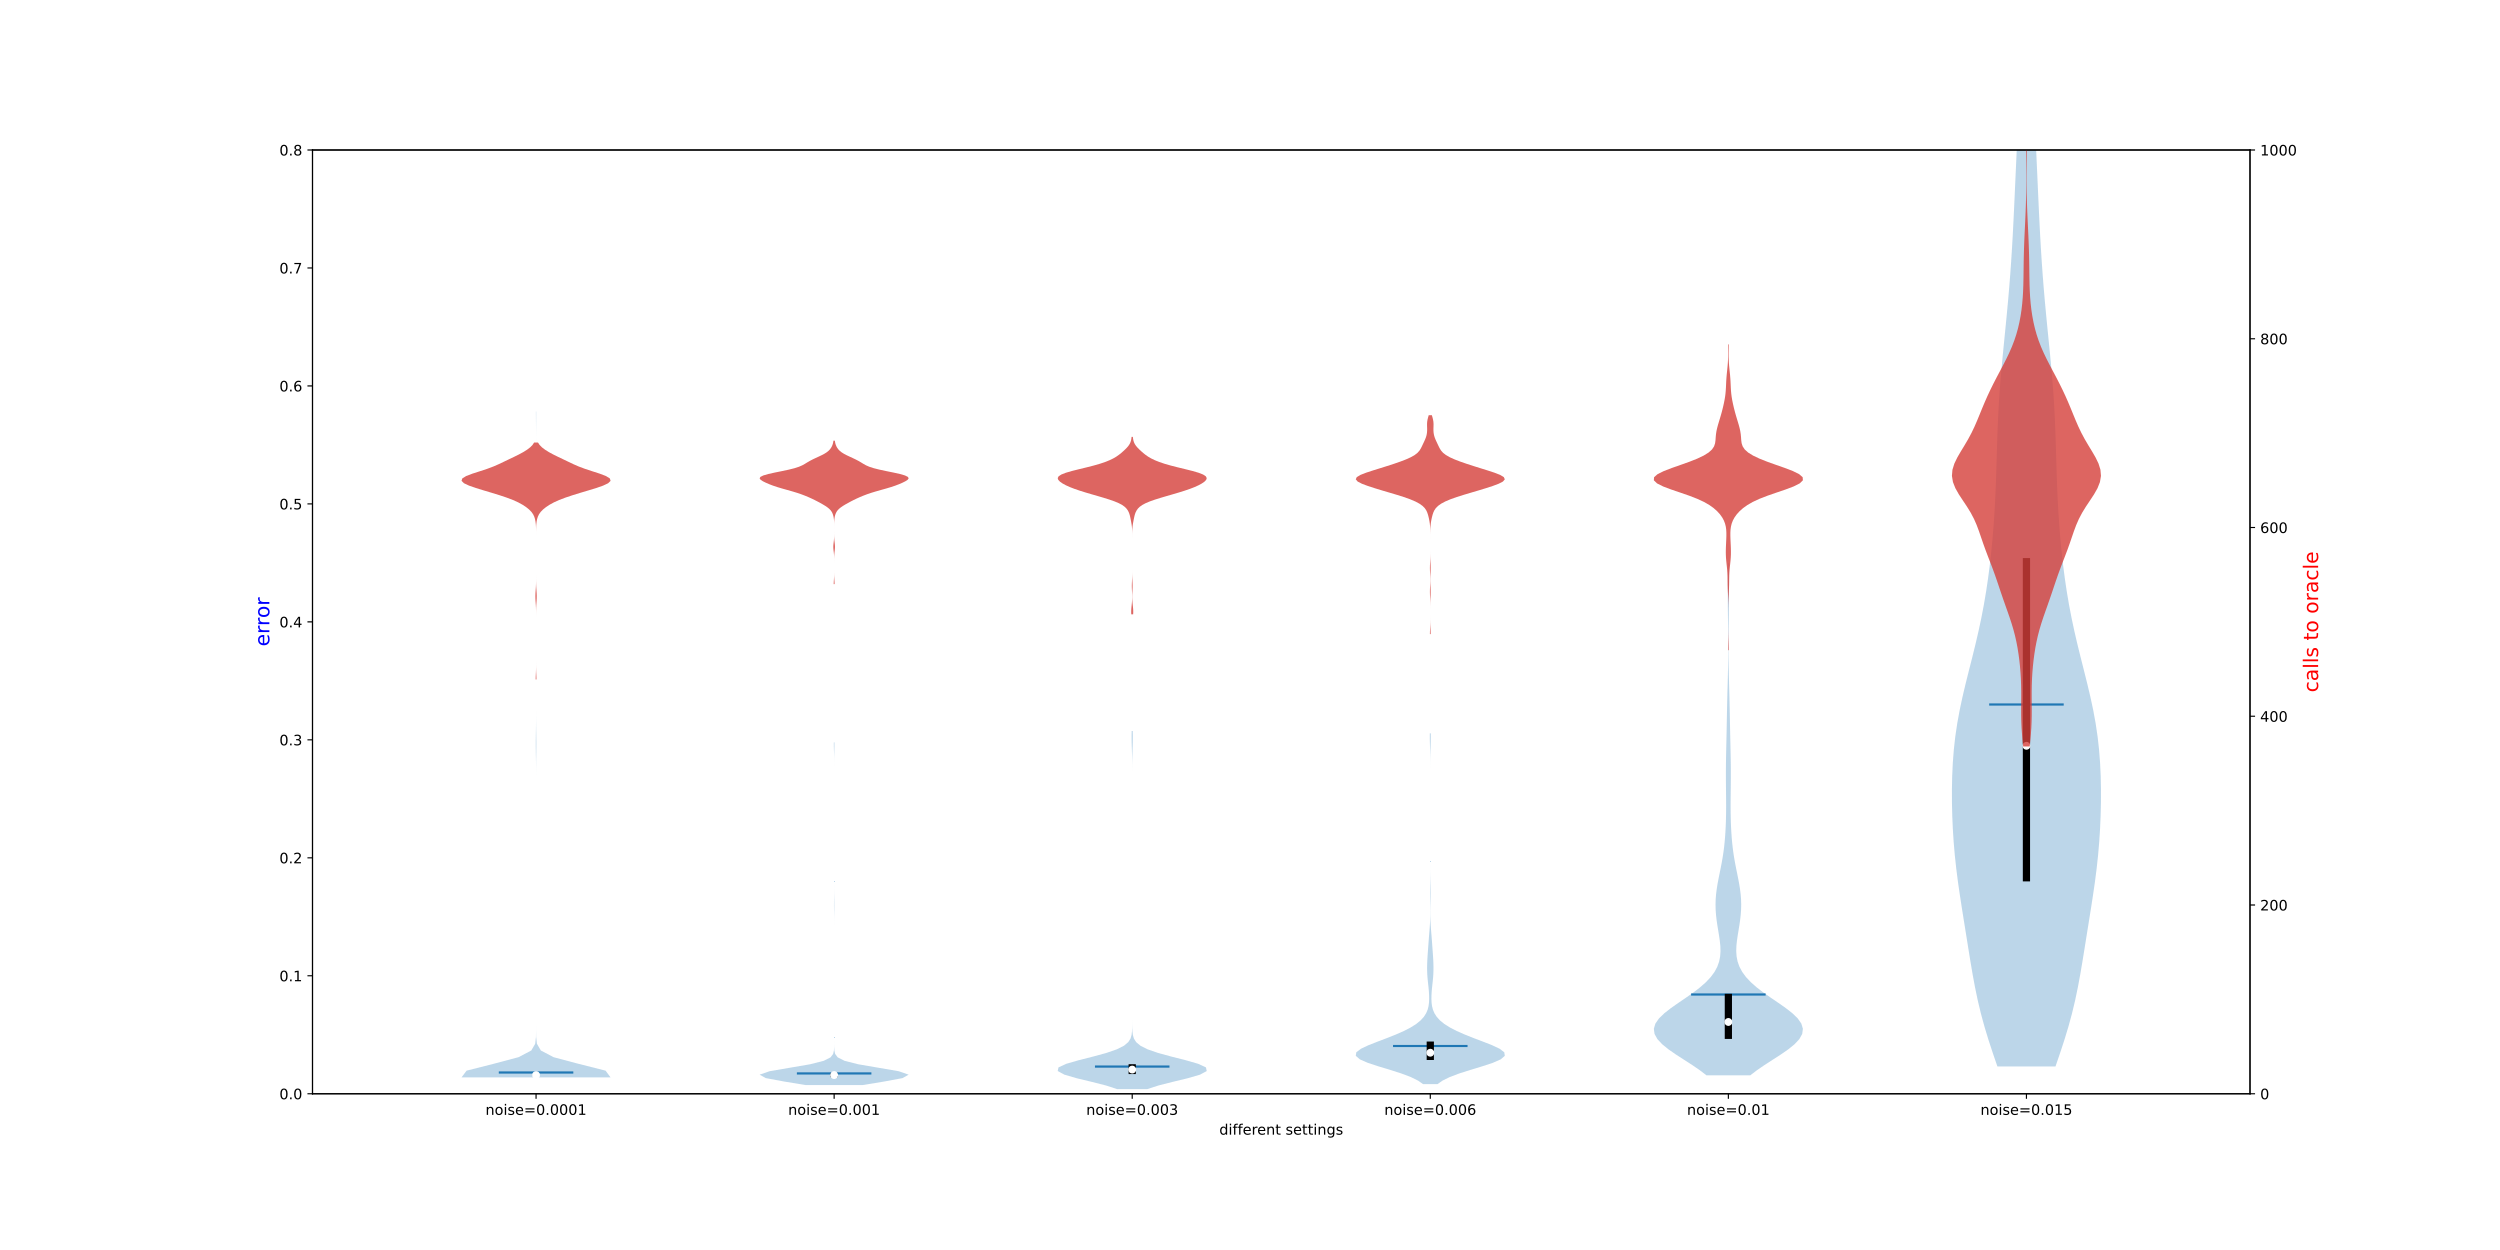 <?xml version="1.0" encoding="utf-8" standalone="no"?>
<!DOCTYPE svg PUBLIC "-//W3C//DTD SVG 1.1//EN"
  "http://www.w3.org/Graphics/SVG/1.1/DTD/svg11.dtd">
<!-- Created with matplotlib (https://matplotlib.org/) -->
<svg height="864pt" version="1.1" viewBox="0 0 1728 864" width="1728pt" xmlns="http://www.w3.org/2000/svg" xmlns:xlink="http://www.w3.org/1999/xlink">
 <defs>
  <style type="text/css">
*{stroke-linecap:butt;stroke-linejoin:round;}
  </style>
 </defs>
 <g id="figure_1">
  <g id="patch_1">
   <path d="M 0 864 
L 1728 864 
L 1728 0 
L 0 0 
z
" style="fill:#ffffff;"/>
  </g>
  <g id="axes_1">
   <g id="patch_2">
    <path d="M 216 756 
L 1555.2 756 
L 1555.2 103.68 
L 216 103.68 
z
" style="fill:#ffffff;"/>
   </g>
   <g id="PolyCollection_1">
    <path clip-path="url(#p4d816189b7)" d="M 422.031 744.686 
L 319.015 744.686 
L 322.493 740.038 
L 340.851 735.389 
L 358.379 730.74 
L 367.231 726.092 
L 369.932 721.443 
L 370.453 716.795 
L 370.518 712.146 
L 370.523 707.498 
L 370.523 702.849 
L 370.523 698.2 
L 370.523 693.552 
L 370.523 688.903 
L 370.523 684.255 
L 370.523 679.606 
L 370.523 674.957 
L 370.523 670.309 
L 370.523 665.66 
L 370.523 661.012 
L 370.523 656.363 
L 370.523 651.715 
L 370.523 647.066 
L 370.523 642.417 
L 370.523 637.769 
L 370.523 633.12 
L 370.523 628.472 
L 370.523 623.823 
L 370.523 619.174 
L 370.523 614.526 
L 370.523 609.877 
L 370.523 605.229 
L 370.523 600.58 
L 370.523 595.932 
L 370.523 591.283 
L 370.523 586.634 
L 370.523 581.986 
L 370.523 577.337 
L 370.523 572.689 
L 370.523 568.04 
L 370.523 563.392 
L 370.523 558.743 
L 370.523 554.094 
L 370.523 549.446 
L 370.523 544.797 
L 370.523 540.149 
L 370.52 535.5 
L 370.508 530.851 
L 370.471 526.203 
L 370.398 521.554 
L 370.326 516.906 
L 370.318 512.257 
L 370.381 507.609 
L 370.458 502.96 
L 370.503 498.311 
L 370.519 493.663 
L 370.523 489.014 
L 370.523 484.366 
L 370.523 479.717 
L 370.523 475.068 
L 370.523 470.42 
L 370.523 465.771 
L 370.523 461.123 
L 370.523 456.474 
L 370.523 451.826 
L 370.523 447.177 
L 370.523 442.528 
L 370.523 437.88 
L 370.523 433.231 
L 370.523 428.583 
L 370.523 423.934 
L 370.523 419.285 
L 370.523 414.637 
L 370.523 409.988 
L 370.523 405.34 
L 370.523 400.691 
L 370.523 396.043 
L 370.523 391.394 
L 370.523 386.745 
L 370.523 382.097 
L 370.523 377.448 
L 370.523 372.8 
L 370.523 368.151 
L 370.523 363.502 
L 370.523 358.854 
L 370.523 354.205 
L 370.523 349.557 
L 370.523 344.908 
L 370.523 340.26 
L 370.523 335.611 
L 370.523 330.962 
L 370.523 326.314 
L 370.523 321.665 
L 370.523 317.017 
L 370.523 312.368 
L 370.522 307.719 
L 370.519 303.071 
L 370.507 298.422 
L 370.477 293.774 
L 370.437 289.125 
L 370.417 284.477 
L 370.629 284.477 
L 370.629 284.477 
L 370.609 289.125 
L 370.57 293.774 
L 370.54 298.422 
L 370.527 303.071 
L 370.524 307.719 
L 370.523 312.368 
L 370.523 317.017 
L 370.523 321.665 
L 370.523 326.314 
L 370.523 330.962 
L 370.523 335.611 
L 370.523 340.26 
L 370.523 344.908 
L 370.523 349.557 
L 370.523 354.205 
L 370.523 358.854 
L 370.523 363.502 
L 370.523 368.151 
L 370.523 372.8 
L 370.523 377.448 
L 370.523 382.097 
L 370.523 386.745 
L 370.523 391.394 
L 370.523 396.043 
L 370.523 400.691 
L 370.523 405.34 
L 370.523 409.988 
L 370.523 414.637 
L 370.523 419.285 
L 370.523 423.934 
L 370.523 428.583 
L 370.523 433.231 
L 370.523 437.88 
L 370.523 442.528 
L 370.523 447.177 
L 370.523 451.826 
L 370.523 456.474 
L 370.523 461.123 
L 370.523 465.771 
L 370.523 470.42 
L 370.523 475.068 
L 370.523 479.717 
L 370.523 484.366 
L 370.524 489.014 
L 370.527 493.663 
L 370.543 498.311 
L 370.588 502.96 
L 370.665 507.609 
L 370.728 512.257 
L 370.72 516.906 
L 370.648 521.554 
L 370.576 526.203 
L 370.538 530.851 
L 370.526 535.5 
L 370.523 540.149 
L 370.523 544.797 
L 370.523 549.446 
L 370.523 554.094 
L 370.523 558.743 
L 370.523 563.392 
L 370.523 568.04 
L 370.523 572.689 
L 370.523 577.337 
L 370.523 581.986 
L 370.523 586.634 
L 370.523 591.283 
L 370.523 595.932 
L 370.523 600.58 
L 370.523 605.229 
L 370.523 609.877 
L 370.523 614.526 
L 370.523 619.174 
L 370.523 623.823 
L 370.523 628.472 
L 370.523 633.12 
L 370.523 637.769 
L 370.523 642.417 
L 370.523 647.066 
L 370.523 651.715 
L 370.523 656.363 
L 370.523 661.012 
L 370.523 665.66 
L 370.523 670.309 
L 370.523 674.957 
L 370.523 679.606 
L 370.523 684.255 
L 370.523 688.903 
L 370.523 693.552 
L 370.523 698.2 
L 370.523 702.849 
L 370.523 707.498 
L 370.529 712.146 
L 370.593 716.795 
L 371.114 721.443 
L 373.816 726.092 
L 382.667 730.74 
L 400.195 735.389 
L 418.554 740.038 
L 422.031 744.686 
z
" style="fill:#1f77b4;fill-opacity:0.3;"/>
   </g>
   <g id="PolyCollection_2">
    <path clip-path="url(#p4d816189b7)" d="M 596.397 749.98 
L 556.711 749.98 
L 542.19 747.588 
L 529.322 745.196 
L 525.046 742.803 
L 531.995 740.411 
L 545.972 738.019 
L 559.896 735.626 
L 569.35 733.234 
L 574.079 730.842 
L 575.879 728.449 
L 576.408 726.057 
L 576.529 723.665 
L 576.55 721.272 
L 576.553 718.88 
L 576.554 716.487 
L 576.554 714.095 
L 576.554 711.703 
L 576.554 709.31 
L 576.554 706.918 
L 576.554 704.526 
L 576.554 702.133 
L 576.554 699.741 
L 576.554 697.349 
L 576.554 694.956 
L 576.554 692.564 
L 576.554 690.172 
L 576.554 687.779 
L 576.554 685.387 
L 576.554 682.995 
L 576.554 680.602 
L 576.554 678.21 
L 576.554 675.818 
L 576.554 673.425 
L 576.554 671.033 
L 576.554 668.641 
L 576.554 666.248 
L 576.554 663.856 
L 576.554 661.464 
L 576.554 659.071 
L 576.554 656.679 
L 576.554 654.287 
L 576.554 651.894 
L 576.554 649.502 
L 576.554 647.11 
L 576.554 644.717 
L 576.554 642.325 
L 576.553 639.933 
L 576.551 637.54 
L 576.542 635.148 
L 576.522 632.756 
L 576.489 630.363 
L 576.454 627.971 
L 576.439 625.579 
L 576.454 623.186 
L 576.489 620.794 
L 576.522 618.401 
L 576.542 616.009 
L 576.551 613.617 
L 576.553 611.224 
L 576.554 608.832 
L 576.554 606.44 
L 576.554 604.047 
L 576.554 601.655 
L 576.554 599.263 
L 576.554 596.87 
L 576.554 594.478 
L 576.554 592.086 
L 576.554 589.693 
L 576.554 587.301 
L 576.554 584.909 
L 576.554 582.516 
L 576.554 580.124 
L 576.554 577.732 
L 576.554 575.339 
L 576.554 572.947 
L 576.554 570.555 
L 576.554 568.162 
L 576.554 565.77 
L 576.554 563.378 
L 576.554 560.985 
L 576.554 558.593 
L 576.554 556.201 
L 576.554 553.808 
L 576.554 551.416 
L 576.554 549.024 
L 576.554 546.631 
L 576.554 544.239 
L 576.554 541.847 
L 576.554 539.454 
L 576.554 537.062 
L 576.554 534.67 
L 576.554 532.277 
L 576.553 529.885 
L 576.551 527.493 
L 576.541 525.1 
L 576.515 522.708 
L 576.464 520.316 
L 576.395 517.923 
L 576.339 515.531 
L 576.333 513.138 
L 576.774 513.138 
L 576.774 513.138 
L 576.768 515.531 
L 576.713 517.923 
L 576.643 520.316 
L 576.592 522.708 
L 576.566 525.1 
L 576.557 527.493 
L 576.554 529.885 
L 576.554 532.277 
L 576.554 534.67 
L 576.554 537.062 
L 576.554 539.454 
L 576.554 541.847 
L 576.554 544.239 
L 576.554 546.631 
L 576.554 549.024 
L 576.554 551.416 
L 576.554 553.808 
L 576.554 556.201 
L 576.554 558.593 
L 576.554 560.985 
L 576.554 563.378 
L 576.554 565.77 
L 576.554 568.162 
L 576.554 570.555 
L 576.554 572.947 
L 576.554 575.339 
L 576.554 577.732 
L 576.554 580.124 
L 576.554 582.516 
L 576.554 584.909 
L 576.554 587.301 
L 576.554 589.693 
L 576.554 592.086 
L 576.554 594.478 
L 576.554 596.87 
L 576.554 599.263 
L 576.554 601.655 
L 576.554 604.047 
L 576.554 606.44 
L 576.554 608.832 
L 576.555 611.224 
L 576.557 613.617 
L 576.566 616.009 
L 576.586 618.401 
L 576.619 620.794 
L 576.654 623.186 
L 576.669 625.579 
L 576.654 627.971 
L 576.619 630.363 
L 576.586 632.756 
L 576.566 635.148 
L 576.557 637.54 
L 576.555 639.933 
L 576.554 642.325 
L 576.554 644.717 
L 576.554 647.11 
L 576.554 649.502 
L 576.554 651.894 
L 576.554 654.287 
L 576.554 656.679 
L 576.554 659.071 
L 576.554 661.464 
L 576.554 663.856 
L 576.554 666.248 
L 576.554 668.641 
L 576.554 671.033 
L 576.554 673.425 
L 576.554 675.818 
L 576.554 678.21 
L 576.554 680.602 
L 576.554 682.995 
L 576.554 685.387 
L 576.554 687.779 
L 576.554 690.172 
L 576.554 692.564 
L 576.554 694.956 
L 576.554 697.349 
L 576.554 699.741 
L 576.554 702.133 
L 576.554 704.526 
L 576.554 706.918 
L 576.554 709.31 
L 576.554 711.703 
L 576.554 714.095 
L 576.554 716.487 
L 576.554 718.88 
L 576.557 721.272 
L 576.579 723.665 
L 576.7 726.057 
L 577.229 728.449 
L 579.029 730.842 
L 583.758 733.234 
L 593.212 735.626 
L 607.136 738.019 
L 621.113 740.411 
L 628.062 742.803 
L 623.786 745.196 
L 610.918 747.588 
L 596.397 749.98 
z
" style="fill:#1f77b4;fill-opacity:0.3;"/>
   </g>
   <g id="PolyCollection_3">
    <path clip-path="url(#p4d816189b7)" d="M 792.986 752.799 
L 772.183 752.799 
L 764.475 750.298 
L 754.653 747.798 
L 744.283 745.297 
L 735.688 742.797 
L 731.077 740.296 
L 731.619 737.796 
L 737.009 735.295 
L 745.694 732.795 
L 755.565 730.294 
L 764.715 727.794 
L 771.948 725.294 
L 776.909 722.793 
L 779.88 720.293 
L 781.439 717.792 
L 782.155 715.292 
L 782.442 712.791 
L 782.543 710.291 
L 782.574 707.79 
L 782.582 705.29 
L 782.584 702.789 
L 782.585 700.289 
L 782.585 697.789 
L 782.585 695.288 
L 782.585 692.788 
L 782.585 690.287 
L 782.585 687.787 
L 782.585 685.286 
L 782.585 682.786 
L 782.585 680.285 
L 782.585 677.785 
L 782.585 675.284 
L 782.585 672.784 
L 782.585 670.284 
L 782.585 667.783 
L 782.585 665.283 
L 782.585 662.782 
L 782.585 660.282 
L 782.585 657.781 
L 782.585 655.281 
L 782.585 652.78 
L 782.585 650.28 
L 782.585 647.779 
L 782.585 645.279 
L 782.585 642.779 
L 782.585 640.278 
L 782.585 637.778 
L 782.585 635.277 
L 782.585 632.777 
L 782.585 630.276 
L 782.585 627.776 
L 782.585 625.275 
L 782.585 622.775 
L 782.585 620.274 
L 782.585 617.774 
L 782.585 615.274 
L 782.585 612.773 
L 782.585 610.273 
L 782.585 607.772 
L 782.585 605.272 
L 782.585 602.771 
L 782.585 600.271 
L 782.585 597.77 
L 782.585 595.27 
L 782.585 592.769 
L 782.585 590.269 
L 782.585 587.769 
L 782.585 585.268 
L 782.585 582.768 
L 782.585 580.267 
L 782.585 577.767 
L 782.585 575.266 
L 782.585 572.766 
L 782.585 570.265 
L 782.585 567.765 
L 782.585 565.264 
L 782.585 562.764 
L 782.585 560.264 
L 782.585 557.763 
L 782.585 555.263 
L 782.585 552.762 
L 782.585 550.262 
L 782.585 547.761 
L 782.585 545.261 
L 782.585 542.76 
L 782.585 540.26 
L 782.584 537.759 
L 782.584 535.259 
L 782.582 532.759 
L 782.575 530.258 
L 782.561 527.758 
L 782.531 525.257 
L 782.482 522.757 
L 782.413 520.256 
L 782.332 517.756 
L 782.253 515.255 
L 782.193 512.755 
L 782.164 510.254 
L 782.173 507.754 
L 782.222 505.254 
L 782.948 505.254 
L 782.948 505.254 
L 782.996 507.754 
L 783.005 510.254 
L 782.976 512.755 
L 782.916 515.255 
L 782.838 517.756 
L 782.757 520.256 
L 782.687 522.757 
L 782.638 525.257 
L 782.608 527.758 
L 782.594 530.258 
L 782.588 532.759 
L 782.585 535.259 
L 782.585 537.759 
L 782.585 540.26 
L 782.585 542.76 
L 782.585 545.261 
L 782.585 547.761 
L 782.585 550.262 
L 782.585 552.762 
L 782.585 555.263 
L 782.585 557.763 
L 782.585 560.264 
L 782.585 562.764 
L 782.585 565.264 
L 782.585 567.765 
L 782.585 570.265 
L 782.585 572.766 
L 782.585 575.266 
L 782.585 577.767 
L 782.585 580.267 
L 782.585 582.768 
L 782.585 585.268 
L 782.585 587.769 
L 782.585 590.269 
L 782.585 592.769 
L 782.585 595.27 
L 782.585 597.77 
L 782.585 600.271 
L 782.585 602.771 
L 782.585 605.272 
L 782.585 607.772 
L 782.585 610.273 
L 782.585 612.773 
L 782.585 615.274 
L 782.585 617.774 
L 782.585 620.274 
L 782.585 622.775 
L 782.585 625.275 
L 782.585 627.776 
L 782.585 630.276 
L 782.585 632.777 
L 782.585 635.277 
L 782.585 637.778 
L 782.585 640.278 
L 782.585 642.779 
L 782.585 645.279 
L 782.585 647.779 
L 782.585 650.28 
L 782.585 652.78 
L 782.585 655.281 
L 782.585 657.781 
L 782.585 660.282 
L 782.585 662.782 
L 782.585 665.283 
L 782.585 667.783 
L 782.585 670.284 
L 782.585 672.784 
L 782.585 675.284 
L 782.585 677.785 
L 782.585 680.285 
L 782.585 682.786 
L 782.585 685.286 
L 782.585 687.787 
L 782.585 690.287 
L 782.585 692.788 
L 782.585 695.288 
L 782.585 697.789 
L 782.585 700.289 
L 782.585 702.789 
L 782.587 705.29 
L 782.595 707.79 
L 782.626 710.291 
L 782.727 712.791 
L 783.015 715.292 
L 783.73 717.792 
L 785.289 720.293 
L 788.261 722.793 
L 793.221 725.294 
L 800.454 727.794 
L 809.604 730.294 
L 819.475 732.795 
L 828.16 735.295 
L 833.55 737.796 
L 834.092 740.296 
L 829.481 742.797 
L 820.886 745.297 
L 810.516 747.798 
L 800.694 750.298 
L 792.986 752.799 
z
" style="fill:#1f77b4;fill-opacity:0.3;"/>
   </g>
   <g id="PolyCollection_4">
    <path clip-path="url(#p4d816189b7)" d="M 993.576 749.374 
L 983.655 749.374 
L 980.16 746.924 
L 975.193 744.475 
L 968.729 742.025 
L 961.083 739.576 
L 952.987 737.126 
L 945.529 734.677 
L 939.914 732.227 
L 937.108 729.778 
L 937.483 727.328 
L 940.706 724.879 
L 945.925 722.429 
L 952.162 719.98 
L 958.617 717.53 
L 964.774 715.081 
L 970.322 712.631 
L 975.075 710.182 
L 978.943 707.732 
L 981.94 705.283 
L 984.16 702.834 
L 985.73 700.384 
L 986.772 697.935 
L 987.401 695.485 
L 987.723 693.036 
L 987.832 690.586 
L 987.801 688.137 
L 987.672 685.687 
L 987.466 683.238 
L 987.207 680.788 
L 986.936 678.339 
L 986.696 675.889 
L 986.524 673.44 
L 986.431 670.99 
L 986.413 668.541 
L 986.46 666.091 
L 986.561 663.642 
L 986.706 661.192 
L 986.875 658.743 
L 987.053 656.293 
L 987.232 653.844 
L 987.409 651.394 
L 987.592 648.945 
L 987.788 646.495 
L 987.99 644.046 
L 988.184 641.596 
L 988.347 639.147 
L 988.467 636.697 
L 988.54 634.248 
L 988.574 631.798 
L 988.577 629.349 
L 988.557 626.899 
L 988.521 624.45 
L 988.478 622 
L 988.444 619.551 
L 988.432 617.101 
L 988.447 614.652 
L 988.483 612.202 
L 988.526 609.753 
L 988.564 607.303 
L 988.59 604.854 
L 988.605 602.405 
L 988.611 599.955 
L 988.614 597.506 
L 988.615 595.056 
L 988.615 592.607 
L 988.615 590.157 
L 988.615 587.708 
L 988.615 585.258 
L 988.615 582.809 
L 988.615 580.359 
L 988.615 577.91 
L 988.615 575.46 
L 988.615 573.011 
L 988.615 570.561 
L 988.615 568.112 
L 988.615 565.662 
L 988.615 563.213 
L 988.615 560.763 
L 988.615 558.314 
L 988.615 555.864 
L 988.615 553.415 
L 988.615 550.965 
L 988.615 548.516 
L 988.615 546.066 
L 988.615 543.617 
L 988.615 541.167 
L 988.615 538.718 
L 988.615 536.268 
L 988.615 533.819 
L 988.614 531.369 
L 988.611 528.92 
L 988.603 526.47 
L 988.586 524.021 
L 988.552 521.571 
L 988.499 519.122 
L 988.429 516.672 
L 988.356 514.223 
L 988.298 511.773 
L 988.275 509.324 
L 988.296 506.875 
L 988.935 506.875 
L 988.935 506.875 
L 988.956 509.324 
L 988.933 511.773 
L 988.875 514.223 
L 988.801 516.672 
L 988.732 519.122 
L 988.679 521.571 
L 988.645 524.021 
L 988.628 526.47 
L 988.62 528.92 
L 988.617 531.369 
L 988.616 533.819 
L 988.615 536.268 
L 988.615 538.718 
L 988.615 541.167 
L 988.615 543.617 
L 988.615 546.066 
L 988.615 548.516 
L 988.615 550.965 
L 988.615 553.415 
L 988.615 555.864 
L 988.615 558.314 
L 988.615 560.763 
L 988.615 563.213 
L 988.615 565.662 
L 988.615 568.112 
L 988.615 570.561 
L 988.615 573.011 
L 988.615 575.46 
L 988.615 577.91 
L 988.615 580.359 
L 988.615 582.809 
L 988.615 585.258 
L 988.615 587.708 
L 988.615 590.157 
L 988.615 592.607 
L 988.616 595.056 
L 988.617 597.506 
L 988.619 599.955 
L 988.626 602.405 
L 988.641 604.854 
L 988.667 607.303 
L 988.704 609.753 
L 988.748 612.202 
L 988.783 614.652 
L 988.799 617.101 
L 988.786 619.551 
L 988.752 622 
L 988.71 624.45 
L 988.674 626.899 
L 988.654 629.349 
L 988.657 631.798 
L 988.691 634.248 
L 988.764 636.697 
L 988.883 639.147 
L 989.047 641.596 
L 989.241 644.046 
L 989.443 646.495 
L 989.638 648.945 
L 989.822 651.394 
L 989.999 653.844 
L 990.177 656.293 
L 990.356 658.743 
L 990.525 661.192 
L 990.669 663.642 
L 990.771 666.091 
L 990.818 668.541 
L 990.799 670.99 
L 990.706 673.44 
L 990.534 675.889 
L 990.295 678.339 
L 990.023 680.788 
L 989.765 683.238 
L 989.559 685.687 
L 989.43 688.137 
L 989.399 690.586 
L 989.508 693.036 
L 989.829 695.485 
L 990.458 697.935 
L 991.501 700.384 
L 993.071 702.834 
L 995.29 705.283 
L 998.288 707.732 
L 1002.156 710.182 
L 1006.909 712.631 
L 1012.457 715.081 
L 1018.614 717.53 
L 1025.069 719.98 
L 1031.305 722.429 
L 1036.525 724.879 
L 1039.747 727.328 
L 1040.123 729.778 
L 1037.317 732.227 
L 1031.702 734.677 
L 1024.243 737.126 
L 1016.148 739.576 
L 1008.502 742.025 
L 1002.038 744.475 
L 997.071 746.924 
L 993.576 749.374 
z
" style="fill:#1f77b4;fill-opacity:0.3;"/>
   </g>
   <g id="PolyCollection_5">
    <path clip-path="url(#p4d816189b7)" d="M 1209.781 743.264 
L 1179.512 743.264 
L 1174.831 739.689 
L 1169.6 736.113 
L 1164.058 732.538 
L 1158.52 728.962 
L 1153.35 725.387 
L 1148.926 721.811 
L 1145.59 718.236 
L 1143.608 714.661 
L 1143.138 711.085 
L 1144.204 707.51 
L 1146.697 703.934 
L 1150.387 700.359 
L 1154.959 696.784 
L 1160.053 693.208 
L 1165.305 689.633 
L 1170.393 686.057 
L 1175.056 682.482 
L 1179.116 678.907 
L 1182.472 675.331 
L 1185.093 671.756 
L 1187.003 668.18 
L 1188.264 664.605 
L 1188.966 661.03 
L 1189.208 657.454 
L 1189.096 653.879 
L 1188.732 650.303 
L 1188.213 646.728 
L 1187.625 643.152 
L 1187.04 639.577 
L 1186.521 636.002 
L 1186.115 632.426 
L 1185.858 628.851 
L 1185.774 625.275 
L 1185.872 621.7 
L 1186.15 618.125 
L 1186.592 614.549 
L 1187.167 610.974 
L 1187.838 607.398 
L 1188.559 603.823 
L 1189.286 600.248 
L 1189.982 596.672 
L 1190.616 593.097 
L 1191.172 589.521 
L 1191.644 585.946 
L 1192.033 582.371 
L 1192.347 578.795 
L 1192.596 575.22 
L 1192.788 571.644 
L 1192.928 568.069 
L 1193.023 564.493 
L 1193.076 560.918 
L 1193.094 557.343 
L 1193.084 553.767 
L 1193.055 550.192 
L 1193.017 546.616 
L 1192.98 543.041 
L 1192.951 539.466 
L 1192.938 535.89 
L 1192.944 532.315 
L 1192.971 528.739 
L 1193.017 525.164 
L 1193.08 521.589 
L 1193.155 518.013 
L 1193.235 514.438 
L 1193.315 510.862 
L 1193.393 507.287 
L 1193.466 503.712 
L 1193.535 500.136 
L 1193.602 496.561 
L 1193.67 492.985 
L 1193.742 489.41 
L 1193.821 485.834 
L 1193.906 482.259 
L 1193.997 478.684 
L 1194.093 475.108 
L 1194.188 471.533 
L 1194.279 467.957 
L 1194.361 464.382 
L 1194.432 460.807 
L 1194.488 457.231 
L 1194.527 453.656 
L 1194.549 450.08 
L 1194.554 446.505 
L 1194.543 442.93 
L 1194.518 439.354 
L 1194.481 435.779 
L 1194.435 432.203 
L 1194.386 428.628 
L 1194.339 425.053 
L 1194.299 421.477 
L 1194.271 417.902 
L 1194.257 414.326 
L 1194.256 410.751 
L 1194.267 407.176 
L 1194.287 403.6 
L 1194.312 400.025 
L 1194.339 396.449 
L 1194.368 392.874 
L 1194.398 389.298 
L 1194.894 389.298 
L 1194.894 389.298 
L 1194.924 392.874 
L 1194.953 396.449 
L 1194.981 400.025 
L 1195.005 403.6 
L 1195.025 407.176 
L 1195.036 410.751 
L 1195.036 414.326 
L 1195.021 417.902 
L 1194.993 421.477 
L 1194.954 425.053 
L 1194.906 428.628 
L 1194.857 432.203 
L 1194.812 435.779 
L 1194.774 439.354 
L 1194.749 442.93 
L 1194.738 446.505 
L 1194.743 450.08 
L 1194.766 453.656 
L 1194.805 457.231 
L 1194.86 460.807 
L 1194.931 464.382 
L 1195.014 467.957 
L 1195.105 471.533 
L 1195.2 475.108 
L 1195.295 478.684 
L 1195.386 482.259 
L 1195.472 485.834 
L 1195.55 489.41 
L 1195.622 492.985 
L 1195.691 496.561 
L 1195.758 500.136 
L 1195.826 503.712 
L 1195.899 507.287 
L 1195.977 510.862 
L 1196.057 514.438 
L 1196.138 518.013 
L 1196.212 521.589 
L 1196.275 525.164 
L 1196.321 528.739 
L 1196.348 532.315 
L 1196.354 535.89 
L 1196.341 539.466 
L 1196.313 543.041 
L 1196.275 546.616 
L 1196.237 550.192 
L 1196.208 553.767 
L 1196.198 557.343 
L 1196.216 560.918 
L 1196.269 564.493 
L 1196.364 568.069 
L 1196.505 571.644 
L 1196.696 575.22 
L 1196.945 578.795 
L 1197.259 582.371 
L 1197.649 585.946 
L 1198.12 589.521 
L 1198.676 593.097 
L 1199.311 596.672 
L 1200.006 600.248 
L 1200.734 603.823 
L 1201.455 607.398 
L 1202.125 610.974 
L 1202.701 614.549 
L 1203.142 618.125 
L 1203.42 621.7 
L 1203.518 625.275 
L 1203.434 628.851 
L 1203.177 632.426 
L 1202.771 636.002 
L 1202.252 639.577 
L 1201.668 643.152 
L 1201.079 646.728 
L 1200.56 650.303 
L 1200.196 653.879 
L 1200.084 657.454 
L 1200.326 661.03 
L 1201.028 664.605 
L 1202.29 668.18 
L 1204.2 671.756 
L 1206.82 675.331 
L 1210.176 678.907 
L 1214.236 682.482 
L 1218.9 686.057 
L 1223.987 689.633 
L 1229.24 693.208 
L 1234.333 696.784 
L 1238.906 700.359 
L 1242.596 703.934 
L 1245.088 707.51 
L 1246.154 711.085 
L 1245.684 714.661 
L 1243.703 718.236 
L 1240.366 721.811 
L 1235.942 725.387 
L 1230.772 728.962 
L 1225.234 732.538 
L 1219.692 736.113 
L 1214.462 739.689 
L 1209.781 743.264 
z
" style="fill:#1f77b4;fill-opacity:0.3;"/>
   </g>
   <g id="PolyCollection_6">
    <path clip-path="url(#p4d816189b7)" d="M 1420.759 737.122 
L 1380.595 737.122 
L 1377.473 727.999 
L 1374.476 718.875 
L 1371.703 709.752 
L 1369.216 700.629 
L 1367.032 691.506 
L 1365.125 682.383 
L 1363.438 673.26 
L 1361.893 664.137 
L 1360.418 655.014 
L 1358.959 645.891 
L 1357.496 636.768 
L 1356.041 627.644 
L 1354.63 618.521 
L 1353.316 609.398 
L 1352.149 600.275 
L 1351.163 591.152 
L 1350.378 582.029 
L 1349.793 572.906 
L 1349.4 563.783 
L 1349.191 554.66 
L 1349.169 545.537 
L 1349.354 536.414 
L 1349.779 527.29 
L 1350.485 518.167 
L 1351.505 509.044 
L 1352.857 499.921 
L 1354.53 490.798 
L 1356.481 481.675 
L 1358.641 472.552 
L 1360.922 463.429 
L 1363.229 454.306 
L 1365.476 445.183 
L 1367.594 436.059 
L 1369.536 426.936 
L 1371.28 417.813 
L 1372.824 408.69 
L 1374.178 399.567 
L 1375.359 390.444 
L 1376.382 381.321 
L 1377.26 372.198 
L 1378.001 363.075 
L 1378.614 353.952 
L 1379.109 344.829 
L 1379.502 335.705 
L 1379.817 326.582 
L 1380.088 317.459 
L 1380.353 308.336 
L 1380.653 299.213 
L 1381.024 290.09 
L 1381.493 280.967 
L 1382.073 271.844 
L 1382.764 262.721 
L 1383.553 253.598 
L 1384.414 244.474 
L 1385.317 235.351 
L 1386.229 226.228 
L 1387.121 217.105 
L 1387.968 207.982 
L 1388.755 198.859 
L 1389.472 189.736 
L 1390.118 180.613 
L 1390.697 171.49 
L 1391.218 162.367 
L 1391.691 153.243 
L 1392.131 144.12 
L 1392.55 134.997 
L 1392.96 125.874 
L 1393.37 116.751 
L 1393.785 107.628 
L 1394.209 98.505 
L 1394.639 89.382 
L 1395.07 80.259 
L 1395.495 71.136 
L 1395.908 62.013 
L 1396.302 52.889 
L 1396.674 43.766 
L 1397.022 34.643 
L 1397.348 25.52 
L 1397.655 16.397 
L 1397.947 7.274 
L 1398.226 -1.849 
L 1398.494 -10.972 
L 1398.75 -20.095 
L 1398.991 -29.218 
L 1399.214 -38.342 
L 1399.414 -47.465 
L 1399.587 -56.588 
L 1399.73 -65.711 
L 1399.841 -74.834 
L 1399.921 -83.957 
L 1399.974 -93.08 
L 1400.005 -102.203 
L 1400.02 -111.326 
L 1400.026 -120.449 
L 1400.029 -129.572 
L 1400.035 -138.696 
L 1400.05 -147.819 
L 1400.075 -156.942 
L 1400.111 -166.065 
L 1401.243 -166.065 
L 1401.243 -166.065 
L 1401.279 -156.942 
L 1401.304 -147.819 
L 1401.318 -138.696 
L 1401.325 -129.572 
L 1401.328 -120.449 
L 1401.334 -111.326 
L 1401.349 -102.203 
L 1401.38 -93.08 
L 1401.433 -83.957 
L 1401.513 -74.834 
L 1401.624 -65.711 
L 1401.767 -56.588 
L 1401.939 -47.465 
L 1402.139 -38.342 
L 1402.362 -29.218 
L 1402.604 -20.095 
L 1402.86 -10.972 
L 1403.128 -1.849 
L 1403.407 7.274 
L 1403.698 16.397 
L 1404.006 25.52 
L 1404.332 34.643 
L 1404.68 43.766 
L 1405.052 52.889 
L 1405.446 62.013 
L 1405.858 71.136 
L 1406.284 80.259 
L 1406.715 89.382 
L 1407.145 98.505 
L 1407.569 107.628 
L 1407.984 116.751 
L 1408.394 125.874 
L 1408.804 134.997 
L 1409.223 144.12 
L 1409.662 153.243 
L 1410.136 162.367 
L 1410.657 171.49 
L 1411.236 180.613 
L 1411.882 189.736 
L 1412.599 198.859 
L 1413.386 207.982 
L 1414.233 217.105 
L 1415.125 226.228 
L 1416.037 235.351 
L 1416.94 244.474 
L 1417.801 253.598 
L 1418.59 262.721 
L 1419.281 271.844 
L 1419.861 280.967 
L 1420.33 290.09 
L 1420.7 299.213 
L 1421 308.336 
L 1421.266 317.459 
L 1421.537 326.582 
L 1421.852 335.705 
L 1422.245 344.829 
L 1422.74 353.952 
L 1423.353 363.075 
L 1424.094 372.198 
L 1424.972 381.321 
L 1425.995 390.444 
L 1427.175 399.567 
L 1428.53 408.69 
L 1430.074 417.813 
L 1431.818 426.936 
L 1433.76 436.059 
L 1435.877 445.183 
L 1438.125 454.306 
L 1440.432 463.429 
L 1442.713 472.552 
L 1444.873 481.675 
L 1446.824 490.798 
L 1448.497 499.921 
L 1449.849 509.044 
L 1450.869 518.167 
L 1451.575 527.29 
L 1452 536.414 
L 1452.185 545.537 
L 1452.163 554.66 
L 1451.954 563.783 
L 1451.56 572.906 
L 1450.976 582.029 
L 1450.191 591.152 
L 1449.205 600.275 
L 1448.037 609.398 
L 1446.723 618.521 
L 1445.313 627.644 
L 1443.857 636.768 
L 1442.395 645.891 
L 1440.936 655.014 
L 1439.461 664.137 
L 1437.916 673.26 
L 1436.228 682.383 
L 1434.322 691.506 
L 1432.138 700.629 
L 1429.651 709.752 
L 1426.878 718.875 
L 1423.881 727.999 
L 1420.759 737.122 
z
" style="fill:#1f77b4;fill-opacity:0.3;"/>
   </g>
   <g id="matplotlib.axis_1">
    <g id="xtick_1">
     <g id="line2d_1">
      <defs>
       <path d="M 0 0 
L 0 3.5 
" id="m8f744189b9" style="stroke:#000000;stroke-width:0.8;"/>
      </defs>
      <g>
       <use style="stroke:#000000;stroke-width:0.8;" x="370.523" xlink:href="#m8f744189b9" y="756"/>
      </g>
     </g>
     <g id="text_1">
      <!-- noise=0.0001 -->
      <defs>
       <path d="M 54.891 33.016 
L 54.891 0 
L 45.906 0 
L 45.906 32.719 
Q 45.906 40.484 42.875 44.328 
Q 39.844 48.188 33.797 48.188 
Q 26.516 48.188 22.312 43.547 
Q 18.109 38.922 18.109 30.906 
L 18.109 0 
L 9.078 0 
L 9.078 54.688 
L 18.109 54.688 
L 18.109 46.188 
Q 21.344 51.125 25.703 53.562 
Q 30.078 56 35.797 56 
Q 45.219 56 50.047 50.172 
Q 54.891 44.344 54.891 33.016 
z
" id="DejaVuSans-110"/>
       <path d="M 30.609 48.391 
Q 23.391 48.391 19.188 42.75 
Q 14.984 37.109 14.984 27.297 
Q 14.984 17.484 19.156 11.844 
Q 23.344 6.203 30.609 6.203 
Q 37.797 6.203 41.984 11.859 
Q 46.188 17.531 46.188 27.297 
Q 46.188 37.016 41.984 42.703 
Q 37.797 48.391 30.609 48.391 
z
M 30.609 56 
Q 42.328 56 49.016 48.375 
Q 55.719 40.766 55.719 27.297 
Q 55.719 13.875 49.016 6.219 
Q 42.328 -1.422 30.609 -1.422 
Q 18.844 -1.422 12.172 6.219 
Q 5.516 13.875 5.516 27.297 
Q 5.516 40.766 12.172 48.375 
Q 18.844 56 30.609 56 
z
" id="DejaVuSans-111"/>
       <path d="M 9.422 54.688 
L 18.406 54.688 
L 18.406 0 
L 9.422 0 
z
M 9.422 75.984 
L 18.406 75.984 
L 18.406 64.594 
L 9.422 64.594 
z
" id="DejaVuSans-105"/>
       <path d="M 44.281 53.078 
L 44.281 44.578 
Q 40.484 46.531 36.375 47.5 
Q 32.281 48.484 27.875 48.484 
Q 21.188 48.484 17.844 46.438 
Q 14.5 44.391 14.5 40.281 
Q 14.5 37.156 16.891 35.375 
Q 19.281 33.594 26.516 31.984 
L 29.594 31.297 
Q 39.156 29.25 43.188 25.516 
Q 47.219 21.781 47.219 15.094 
Q 47.219 7.469 41.188 3.016 
Q 35.156 -1.422 24.609 -1.422 
Q 20.219 -1.422 15.453 -0.562 
Q 10.688 0.297 5.422 2 
L 5.422 11.281 
Q 10.406 8.688 15.234 7.391 
Q 20.062 6.109 24.812 6.109 
Q 31.156 6.109 34.562 8.281 
Q 37.984 10.453 37.984 14.406 
Q 37.984 18.062 35.516 20.016 
Q 33.062 21.969 24.703 23.781 
L 21.578 24.516 
Q 13.234 26.266 9.516 29.906 
Q 5.812 33.547 5.812 39.891 
Q 5.812 47.609 11.281 51.797 
Q 16.75 56 26.812 56 
Q 31.781 56 36.172 55.266 
Q 40.578 54.547 44.281 53.078 
z
" id="DejaVuSans-115"/>
       <path d="M 56.203 29.594 
L 56.203 25.203 
L 14.891 25.203 
Q 15.484 15.922 20.484 11.062 
Q 25.484 6.203 34.422 6.203 
Q 39.594 6.203 44.453 7.469 
Q 49.312 8.734 54.109 11.281 
L 54.109 2.781 
Q 49.266 0.734 44.188 -0.344 
Q 39.109 -1.422 33.891 -1.422 
Q 20.797 -1.422 13.156 6.188 
Q 5.516 13.812 5.516 26.812 
Q 5.516 40.234 12.766 48.109 
Q 20.016 56 32.328 56 
Q 43.359 56 49.781 48.891 
Q 56.203 41.797 56.203 29.594 
z
M 47.219 32.234 
Q 47.125 39.594 43.094 43.984 
Q 39.062 48.391 32.422 48.391 
Q 24.906 48.391 20.391 44.141 
Q 15.875 39.891 15.188 32.172 
z
" id="DejaVuSans-101"/>
       <path d="M 10.594 45.406 
L 73.188 45.406 
L 73.188 37.203 
L 10.594 37.203 
z
M 10.594 25.484 
L 73.188 25.484 
L 73.188 17.188 
L 10.594 17.188 
z
" id="DejaVuSans-61"/>
       <path d="M 31.781 66.406 
Q 24.172 66.406 20.328 58.906 
Q 16.5 51.422 16.5 36.375 
Q 16.5 21.391 20.328 13.891 
Q 24.172 6.391 31.781 6.391 
Q 39.453 6.391 43.281 13.891 
Q 47.125 21.391 47.125 36.375 
Q 47.125 51.422 43.281 58.906 
Q 39.453 66.406 31.781 66.406 
z
M 31.781 74.219 
Q 44.047 74.219 50.516 64.516 
Q 56.984 54.828 56.984 36.375 
Q 56.984 17.969 50.516 8.266 
Q 44.047 -1.422 31.781 -1.422 
Q 19.531 -1.422 13.062 8.266 
Q 6.594 17.969 6.594 36.375 
Q 6.594 54.828 13.062 64.516 
Q 19.531 74.219 31.781 74.219 
z
" id="DejaVuSans-48"/>
       <path d="M 10.688 12.406 
L 21 12.406 
L 21 0 
L 10.688 0 
z
" id="DejaVuSans-46"/>
       <path d="M 12.406 8.297 
L 28.516 8.297 
L 28.516 63.922 
L 10.984 60.406 
L 10.984 69.391 
L 28.422 72.906 
L 38.281 72.906 
L 38.281 8.297 
L 54.391 8.297 
L 54.391 0 
L 12.406 0 
z
" id="DejaVuSans-49"/>
      </defs>
      <g transform="translate(335.539 770.598)scale(0.1 -0.1)">
       <use xlink:href="#DejaVuSans-110"/>
       <use x="63.379" xlink:href="#DejaVuSans-111"/>
       <use x="124.561" xlink:href="#DejaVuSans-105"/>
       <use x="152.344" xlink:href="#DejaVuSans-115"/>
       <use x="204.443" xlink:href="#DejaVuSans-101"/>
       <use x="265.967" xlink:href="#DejaVuSans-61"/>
       <use x="349.756" xlink:href="#DejaVuSans-48"/>
       <use x="413.379" xlink:href="#DejaVuSans-46"/>
       <use x="445.166" xlink:href="#DejaVuSans-48"/>
       <use x="508.789" xlink:href="#DejaVuSans-48"/>
       <use x="572.412" xlink:href="#DejaVuSans-48"/>
       <use x="636.035" xlink:href="#DejaVuSans-49"/>
      </g>
     </g>
    </g>
    <g id="xtick_2">
     <g id="line2d_2">
      <g>
       <use style="stroke:#000000;stroke-width:0.8;" x="576.554" xlink:href="#m8f744189b9" y="756"/>
      </g>
     </g>
     <g id="text_2">
      <!-- noise=0.001 -->
      <g transform="translate(544.752 770.598)scale(0.1 -0.1)">
       <use xlink:href="#DejaVuSans-110"/>
       <use x="63.379" xlink:href="#DejaVuSans-111"/>
       <use x="124.561" xlink:href="#DejaVuSans-105"/>
       <use x="152.344" xlink:href="#DejaVuSans-115"/>
       <use x="204.443" xlink:href="#DejaVuSans-101"/>
       <use x="265.967" xlink:href="#DejaVuSans-61"/>
       <use x="349.756" xlink:href="#DejaVuSans-48"/>
       <use x="413.379" xlink:href="#DejaVuSans-46"/>
       <use x="445.166" xlink:href="#DejaVuSans-48"/>
       <use x="508.789" xlink:href="#DejaVuSans-48"/>
       <use x="572.412" xlink:href="#DejaVuSans-49"/>
      </g>
     </g>
    </g>
    <g id="xtick_3">
     <g id="line2d_3">
      <g>
       <use style="stroke:#000000;stroke-width:0.8;" x="782.585" xlink:href="#m8f744189b9" y="756"/>
      </g>
     </g>
     <g id="text_3">
      <!-- noise=0.003 -->
      <defs>
       <path d="M 40.578 39.312 
Q 47.656 37.797 51.625 33 
Q 55.609 28.219 55.609 21.188 
Q 55.609 10.406 48.188 4.484 
Q 40.766 -1.422 27.094 -1.422 
Q 22.516 -1.422 17.656 -0.516 
Q 12.797 0.391 7.625 2.203 
L 7.625 11.719 
Q 11.719 9.328 16.594 8.109 
Q 21.484 6.891 26.812 6.891 
Q 36.078 6.891 40.938 10.547 
Q 45.797 14.203 45.797 21.188 
Q 45.797 27.641 41.281 31.266 
Q 36.766 34.906 28.719 34.906 
L 20.219 34.906 
L 20.219 43.016 
L 29.109 43.016 
Q 36.375 43.016 40.234 45.922 
Q 44.094 48.828 44.094 54.297 
Q 44.094 59.906 40.109 62.906 
Q 36.141 65.922 28.719 65.922 
Q 24.656 65.922 20.016 65.031 
Q 15.375 64.156 9.812 62.312 
L 9.812 71.094 
Q 15.438 72.656 20.344 73.438 
Q 25.25 74.219 29.594 74.219 
Q 40.828 74.219 47.359 69.109 
Q 53.906 64.016 53.906 55.328 
Q 53.906 49.266 50.438 45.094 
Q 46.969 40.922 40.578 39.312 
z
" id="DejaVuSans-51"/>
      </defs>
      <g transform="translate(750.782 770.598)scale(0.1 -0.1)">
       <use xlink:href="#DejaVuSans-110"/>
       <use x="63.379" xlink:href="#DejaVuSans-111"/>
       <use x="124.561" xlink:href="#DejaVuSans-105"/>
       <use x="152.344" xlink:href="#DejaVuSans-115"/>
       <use x="204.443" xlink:href="#DejaVuSans-101"/>
       <use x="265.967" xlink:href="#DejaVuSans-61"/>
       <use x="349.756" xlink:href="#DejaVuSans-48"/>
       <use x="413.379" xlink:href="#DejaVuSans-46"/>
       <use x="445.166" xlink:href="#DejaVuSans-48"/>
       <use x="508.789" xlink:href="#DejaVuSans-48"/>
       <use x="572.412" xlink:href="#DejaVuSans-51"/>
      </g>
     </g>
    </g>
    <g id="xtick_4">
     <g id="line2d_4">
      <g>
       <use style="stroke:#000000;stroke-width:0.8;" x="988.615" xlink:href="#m8f744189b9" y="756"/>
      </g>
     </g>
     <g id="text_4">
      <!-- noise=0.006 -->
      <defs>
       <path d="M 33.016 40.375 
Q 26.375 40.375 22.484 35.828 
Q 18.609 31.297 18.609 23.391 
Q 18.609 15.531 22.484 10.953 
Q 26.375 6.391 33.016 6.391 
Q 39.656 6.391 43.531 10.953 
Q 47.406 15.531 47.406 23.391 
Q 47.406 31.297 43.531 35.828 
Q 39.656 40.375 33.016 40.375 
z
M 52.594 71.297 
L 52.594 62.312 
Q 48.875 64.062 45.094 64.984 
Q 41.312 65.922 37.594 65.922 
Q 27.828 65.922 22.672 59.328 
Q 17.531 52.734 16.797 39.406 
Q 19.672 43.656 24.016 45.922 
Q 28.375 48.188 33.594 48.188 
Q 44.578 48.188 50.953 41.516 
Q 57.328 34.859 57.328 23.391 
Q 57.328 12.156 50.688 5.359 
Q 44.047 -1.422 33.016 -1.422 
Q 20.359 -1.422 13.672 8.266 
Q 6.984 17.969 6.984 36.375 
Q 6.984 53.656 15.188 63.938 
Q 23.391 74.219 37.203 74.219 
Q 40.922 74.219 44.703 73.484 
Q 48.484 72.75 52.594 71.297 
z
" id="DejaVuSans-54"/>
      </defs>
      <g transform="translate(956.813 770.598)scale(0.1 -0.1)">
       <use xlink:href="#DejaVuSans-110"/>
       <use x="63.379" xlink:href="#DejaVuSans-111"/>
       <use x="124.561" xlink:href="#DejaVuSans-105"/>
       <use x="152.344" xlink:href="#DejaVuSans-115"/>
       <use x="204.443" xlink:href="#DejaVuSans-101"/>
       <use x="265.967" xlink:href="#DejaVuSans-61"/>
       <use x="349.756" xlink:href="#DejaVuSans-48"/>
       <use x="413.379" xlink:href="#DejaVuSans-46"/>
       <use x="445.166" xlink:href="#DejaVuSans-48"/>
       <use x="508.789" xlink:href="#DejaVuSans-48"/>
       <use x="572.412" xlink:href="#DejaVuSans-54"/>
      </g>
     </g>
    </g>
    <g id="xtick_5">
     <g id="line2d_5">
      <g>
       <use style="stroke:#000000;stroke-width:0.8;" x="1194.646" xlink:href="#m8f744189b9" y="756"/>
      </g>
     </g>
     <g id="text_5">
      <!-- noise=0.01 -->
      <g transform="translate(1166.025 770.598)scale(0.1 -0.1)">
       <use xlink:href="#DejaVuSans-110"/>
       <use x="63.379" xlink:href="#DejaVuSans-111"/>
       <use x="124.561" xlink:href="#DejaVuSans-105"/>
       <use x="152.344" xlink:href="#DejaVuSans-115"/>
       <use x="204.443" xlink:href="#DejaVuSans-101"/>
       <use x="265.967" xlink:href="#DejaVuSans-61"/>
       <use x="349.756" xlink:href="#DejaVuSans-48"/>
       <use x="413.379" xlink:href="#DejaVuSans-46"/>
       <use x="445.166" xlink:href="#DejaVuSans-48"/>
       <use x="508.789" xlink:href="#DejaVuSans-49"/>
      </g>
     </g>
    </g>
    <g id="xtick_6">
     <g id="line2d_6">
      <g>
       <use style="stroke:#000000;stroke-width:0.8;" x="1400.677" xlink:href="#m8f744189b9" y="756"/>
      </g>
     </g>
     <g id="text_6">
      <!-- noise=0.015 -->
      <defs>
       <path d="M 10.797 72.906 
L 49.516 72.906 
L 49.516 64.594 
L 19.828 64.594 
L 19.828 46.734 
Q 21.969 47.469 24.109 47.828 
Q 26.266 48.188 28.422 48.188 
Q 40.625 48.188 47.75 41.5 
Q 54.891 34.812 54.891 23.391 
Q 54.891 11.625 47.562 5.094 
Q 40.234 -1.422 26.906 -1.422 
Q 22.312 -1.422 17.547 -0.641 
Q 12.797 0.141 7.719 1.703 
L 7.719 11.625 
Q 12.109 9.234 16.797 8.062 
Q 21.484 6.891 26.703 6.891 
Q 35.156 6.891 40.078 11.328 
Q 45.016 15.766 45.016 23.391 
Q 45.016 31 40.078 35.438 
Q 35.156 39.891 26.703 39.891 
Q 22.75 39.891 18.812 39.016 
Q 14.891 38.141 10.797 36.281 
z
" id="DejaVuSans-53"/>
      </defs>
      <g transform="translate(1368.875 770.598)scale(0.1 -0.1)">
       <use xlink:href="#DejaVuSans-110"/>
       <use x="63.379" xlink:href="#DejaVuSans-111"/>
       <use x="124.561" xlink:href="#DejaVuSans-105"/>
       <use x="152.344" xlink:href="#DejaVuSans-115"/>
       <use x="204.443" xlink:href="#DejaVuSans-101"/>
       <use x="265.967" xlink:href="#DejaVuSans-61"/>
       <use x="349.756" xlink:href="#DejaVuSans-48"/>
       <use x="413.379" xlink:href="#DejaVuSans-46"/>
       <use x="445.166" xlink:href="#DejaVuSans-48"/>
       <use x="508.789" xlink:href="#DejaVuSans-49"/>
       <use x="572.412" xlink:href="#DejaVuSans-53"/>
      </g>
     </g>
    </g>
    <g id="text_7">
     <!-- different settings -->
     <defs>
      <path d="M 45.406 46.391 
L 45.406 75.984 
L 54.391 75.984 
L 54.391 0 
L 45.406 0 
L 45.406 8.203 
Q 42.578 3.328 38.25 0.953 
Q 33.938 -1.422 27.875 -1.422 
Q 17.969 -1.422 11.734 6.484 
Q 5.516 14.406 5.516 27.297 
Q 5.516 40.188 11.734 48.094 
Q 17.969 56 27.875 56 
Q 33.938 56 38.25 53.625 
Q 42.578 51.266 45.406 46.391 
z
M 14.797 27.297 
Q 14.797 17.391 18.875 11.75 
Q 22.953 6.109 30.078 6.109 
Q 37.203 6.109 41.297 11.75 
Q 45.406 17.391 45.406 27.297 
Q 45.406 37.203 41.297 42.844 
Q 37.203 48.484 30.078 48.484 
Q 22.953 48.484 18.875 42.844 
Q 14.797 37.203 14.797 27.297 
z
" id="DejaVuSans-100"/>
      <path d="M 37.109 75.984 
L 37.109 68.5 
L 28.516 68.5 
Q 23.688 68.5 21.797 66.547 
Q 19.922 64.594 19.922 59.516 
L 19.922 54.688 
L 34.719 54.688 
L 34.719 47.703 
L 19.922 47.703 
L 19.922 0 
L 10.891 0 
L 10.891 47.703 
L 2.297 47.703 
L 2.297 54.688 
L 10.891 54.688 
L 10.891 58.5 
Q 10.891 67.625 15.141 71.797 
Q 19.391 75.984 28.609 75.984 
z
" id="DejaVuSans-102"/>
      <path d="M 41.109 46.297 
Q 39.594 47.172 37.812 47.578 
Q 36.031 48 33.891 48 
Q 26.266 48 22.188 43.047 
Q 18.109 38.094 18.109 28.812 
L 18.109 0 
L 9.078 0 
L 9.078 54.688 
L 18.109 54.688 
L 18.109 46.188 
Q 20.953 51.172 25.484 53.578 
Q 30.031 56 36.531 56 
Q 37.453 56 38.578 55.875 
Q 39.703 55.766 41.062 55.516 
z
" id="DejaVuSans-114"/>
      <path d="M 18.312 70.219 
L 18.312 54.688 
L 36.812 54.688 
L 36.812 47.703 
L 18.312 47.703 
L 18.312 18.016 
Q 18.312 11.328 20.141 9.422 
Q 21.969 7.516 27.594 7.516 
L 36.812 7.516 
L 36.812 0 
L 27.594 0 
Q 17.188 0 13.234 3.875 
Q 9.281 7.766 9.281 18.016 
L 9.281 47.703 
L 2.688 47.703 
L 2.688 54.688 
L 9.281 54.688 
L 9.281 70.219 
z
" id="DejaVuSans-116"/>
      <path id="DejaVuSans-32"/>
      <path d="M 45.406 27.984 
Q 45.406 37.75 41.375 43.109 
Q 37.359 48.484 30.078 48.484 
Q 22.859 48.484 18.828 43.109 
Q 14.797 37.75 14.797 27.984 
Q 14.797 18.266 18.828 12.891 
Q 22.859 7.516 30.078 7.516 
Q 37.359 7.516 41.375 12.891 
Q 45.406 18.266 45.406 27.984 
z
M 54.391 6.781 
Q 54.391 -7.172 48.188 -13.984 
Q 42 -20.797 29.203 -20.797 
Q 24.469 -20.797 20.266 -20.094 
Q 16.062 -19.391 12.109 -17.922 
L 12.109 -9.188 
Q 16.062 -11.328 19.922 -12.344 
Q 23.781 -13.375 27.781 -13.375 
Q 36.625 -13.375 41.016 -8.766 
Q 45.406 -4.156 45.406 5.172 
L 45.406 9.625 
Q 42.625 4.781 38.281 2.391 
Q 33.938 0 27.875 0 
Q 17.828 0 11.672 7.656 
Q 5.516 15.328 5.516 27.984 
Q 5.516 40.672 11.672 48.328 
Q 17.828 56 27.875 56 
Q 33.938 56 38.281 53.609 
Q 42.625 51.219 45.406 46.391 
L 45.406 54.688 
L 54.391 54.688 
z
" id="DejaVuSans-103"/>
     </defs>
     <g transform="translate(842.764 784.277)scale(0.1 -0.1)">
      <use xlink:href="#DejaVuSans-100"/>
      <use x="63.477" xlink:href="#DejaVuSans-105"/>
      <use x="91.26" xlink:href="#DejaVuSans-102"/>
      <use x="126.465" xlink:href="#DejaVuSans-102"/>
      <use x="161.67" xlink:href="#DejaVuSans-101"/>
      <use x="223.193" xlink:href="#DejaVuSans-114"/>
      <use x="262.057" xlink:href="#DejaVuSans-101"/>
      <use x="323.58" xlink:href="#DejaVuSans-110"/>
      <use x="386.959" xlink:href="#DejaVuSans-116"/>
      <use x="426.168" xlink:href="#DejaVuSans-32"/>
      <use x="457.955" xlink:href="#DejaVuSans-115"/>
      <use x="510.055" xlink:href="#DejaVuSans-101"/>
      <use x="571.578" xlink:href="#DejaVuSans-116"/>
      <use x="610.787" xlink:href="#DejaVuSans-116"/>
      <use x="649.996" xlink:href="#DejaVuSans-105"/>
      <use x="677.779" xlink:href="#DejaVuSans-110"/>
      <use x="741.158" xlink:href="#DejaVuSans-103"/>
      <use x="804.635" xlink:href="#DejaVuSans-115"/>
     </g>
    </g>
   </g>
   <g id="matplotlib.axis_2">
    <g id="ytick_1">
     <g id="line2d_7">
      <defs>
       <path d="M 0 0 
L -3.5 0 
" id="m1d64fba264" style="stroke:#000000;stroke-width:0.8;"/>
      </defs>
      <g>
       <use style="stroke:#000000;stroke-width:0.8;" x="216" xlink:href="#m1d64fba264" y="756"/>
      </g>
     </g>
     <g id="text_8">
      <!-- 0.0 -->
      <g transform="translate(193.097 759.799)scale(0.1 -0.1)">
       <use xlink:href="#DejaVuSans-48"/>
       <use x="63.623" xlink:href="#DejaVuSans-46"/>
       <use x="95.41" xlink:href="#DejaVuSans-48"/>
      </g>
     </g>
    </g>
    <g id="ytick_2">
     <g id="line2d_8">
      <g>
       <use style="stroke:#000000;stroke-width:0.8;" x="216" xlink:href="#m1d64fba264" y="674.46"/>
      </g>
     </g>
     <g id="text_9">
      <!-- 0.1 -->
      <g transform="translate(193.097 678.259)scale(0.1 -0.1)">
       <use xlink:href="#DejaVuSans-48"/>
       <use x="63.623" xlink:href="#DejaVuSans-46"/>
       <use x="95.41" xlink:href="#DejaVuSans-49"/>
      </g>
     </g>
    </g>
    <g id="ytick_3">
     <g id="line2d_9">
      <g>
       <use style="stroke:#000000;stroke-width:0.8;" x="216" xlink:href="#m1d64fba264" y="592.92"/>
      </g>
     </g>
     <g id="text_10">
      <!-- 0.2 -->
      <defs>
       <path d="M 19.188 8.297 
L 53.609 8.297 
L 53.609 0 
L 7.328 0 
L 7.328 8.297 
Q 12.938 14.109 22.625 23.891 
Q 32.328 33.688 34.812 36.531 
Q 39.547 41.844 41.422 45.531 
Q 43.312 49.219 43.312 52.781 
Q 43.312 58.594 39.234 62.25 
Q 35.156 65.922 28.609 65.922 
Q 23.969 65.922 18.812 64.312 
Q 13.672 62.703 7.812 59.422 
L 7.812 69.391 
Q 13.766 71.781 18.938 73 
Q 24.125 74.219 28.422 74.219 
Q 39.75 74.219 46.484 68.547 
Q 53.219 62.891 53.219 53.422 
Q 53.219 48.922 51.531 44.891 
Q 49.859 40.875 45.406 35.406 
Q 44.188 33.984 37.641 27.219 
Q 31.109 20.453 19.188 8.297 
z
" id="DejaVuSans-50"/>
      </defs>
      <g transform="translate(193.097 596.719)scale(0.1 -0.1)">
       <use xlink:href="#DejaVuSans-48"/>
       <use x="63.623" xlink:href="#DejaVuSans-46"/>
       <use x="95.41" xlink:href="#DejaVuSans-50"/>
      </g>
     </g>
    </g>
    <g id="ytick_4">
     <g id="line2d_10">
      <g>
       <use style="stroke:#000000;stroke-width:0.8;" x="216" xlink:href="#m1d64fba264" y="511.38"/>
      </g>
     </g>
     <g id="text_11">
      <!-- 0.3 -->
      <g transform="translate(193.097 515.179)scale(0.1 -0.1)">
       <use xlink:href="#DejaVuSans-48"/>
       <use x="63.623" xlink:href="#DejaVuSans-46"/>
       <use x="95.41" xlink:href="#DejaVuSans-51"/>
      </g>
     </g>
    </g>
    <g id="ytick_5">
     <g id="line2d_11">
      <g>
       <use style="stroke:#000000;stroke-width:0.8;" x="216" xlink:href="#m1d64fba264" y="429.84"/>
      </g>
     </g>
     <g id="text_12">
      <!-- 0.4 -->
      <defs>
       <path d="M 37.797 64.312 
L 12.891 25.391 
L 37.797 25.391 
z
M 35.203 72.906 
L 47.609 72.906 
L 47.609 25.391 
L 58.016 25.391 
L 58.016 17.188 
L 47.609 17.188 
L 47.609 0 
L 37.797 0 
L 37.797 17.188 
L 4.891 17.188 
L 4.891 26.703 
z
" id="DejaVuSans-52"/>
      </defs>
      <g transform="translate(193.097 433.639)scale(0.1 -0.1)">
       <use xlink:href="#DejaVuSans-48"/>
       <use x="63.623" xlink:href="#DejaVuSans-46"/>
       <use x="95.41" xlink:href="#DejaVuSans-52"/>
      </g>
     </g>
    </g>
    <g id="ytick_6">
     <g id="line2d_12">
      <g>
       <use style="stroke:#000000;stroke-width:0.8;" x="216" xlink:href="#m1d64fba264" y="348.3"/>
      </g>
     </g>
     <g id="text_13">
      <!-- 0.5 -->
      <g transform="translate(193.097 352.099)scale(0.1 -0.1)">
       <use xlink:href="#DejaVuSans-48"/>
       <use x="63.623" xlink:href="#DejaVuSans-46"/>
       <use x="95.41" xlink:href="#DejaVuSans-53"/>
      </g>
     </g>
    </g>
    <g id="ytick_7">
     <g id="line2d_13">
      <g>
       <use style="stroke:#000000;stroke-width:0.8;" x="216" xlink:href="#m1d64fba264" y="266.76"/>
      </g>
     </g>
     <g id="text_14">
      <!-- 0.6 -->
      <g transform="translate(193.097 270.559)scale(0.1 -0.1)">
       <use xlink:href="#DejaVuSans-48"/>
       <use x="63.623" xlink:href="#DejaVuSans-46"/>
       <use x="95.41" xlink:href="#DejaVuSans-54"/>
      </g>
     </g>
    </g>
    <g id="ytick_8">
     <g id="line2d_14">
      <g>
       <use style="stroke:#000000;stroke-width:0.8;" x="216" xlink:href="#m1d64fba264" y="185.22"/>
      </g>
     </g>
     <g id="text_15">
      <!-- 0.7 -->
      <defs>
       <path d="M 8.203 72.906 
L 55.078 72.906 
L 55.078 68.703 
L 28.609 0 
L 18.312 0 
L 43.219 64.594 
L 8.203 64.594 
z
" id="DejaVuSans-55"/>
      </defs>
      <g transform="translate(193.097 189.019)scale(0.1 -0.1)">
       <use xlink:href="#DejaVuSans-48"/>
       <use x="63.623" xlink:href="#DejaVuSans-46"/>
       <use x="95.41" xlink:href="#DejaVuSans-55"/>
      </g>
     </g>
    </g>
    <g id="ytick_9">
     <g id="line2d_15">
      <g>
       <use style="stroke:#000000;stroke-width:0.8;" x="216" xlink:href="#m1d64fba264" y="103.68"/>
      </g>
     </g>
     <g id="text_16">
      <!-- 0.8 -->
      <defs>
       <path d="M 31.781 34.625 
Q 24.75 34.625 20.719 30.859 
Q 16.703 27.094 16.703 20.516 
Q 16.703 13.922 20.719 10.156 
Q 24.75 6.391 31.781 6.391 
Q 38.812 6.391 42.859 10.172 
Q 46.922 13.969 46.922 20.516 
Q 46.922 27.094 42.891 30.859 
Q 38.875 34.625 31.781 34.625 
z
M 21.922 38.812 
Q 15.578 40.375 12.031 44.719 
Q 8.5 49.078 8.5 55.328 
Q 8.5 64.062 14.719 69.141 
Q 20.953 74.219 31.781 74.219 
Q 42.672 74.219 48.875 69.141 
Q 55.078 64.062 55.078 55.328 
Q 55.078 49.078 51.531 44.719 
Q 48 40.375 41.703 38.812 
Q 48.828 37.156 52.797 32.312 
Q 56.781 27.484 56.781 20.516 
Q 56.781 9.906 50.312 4.234 
Q 43.844 -1.422 31.781 -1.422 
Q 19.734 -1.422 13.25 4.234 
Q 6.781 9.906 6.781 20.516 
Q 6.781 27.484 10.781 32.312 
Q 14.797 37.156 21.922 38.812 
z
M 18.312 54.391 
Q 18.312 48.734 21.844 45.562 
Q 25.391 42.391 31.781 42.391 
Q 38.141 42.391 41.719 45.562 
Q 45.312 48.734 45.312 54.391 
Q 45.312 60.062 41.719 63.234 
Q 38.141 66.406 31.781 66.406 
Q 25.391 66.406 21.844 63.234 
Q 18.312 60.062 18.312 54.391 
z
" id="DejaVuSans-56"/>
      </defs>
      <g transform="translate(193.097 107.479)scale(0.1 -0.1)">
       <use xlink:href="#DejaVuSans-48"/>
       <use x="63.623" xlink:href="#DejaVuSans-46"/>
       <use x="95.41" xlink:href="#DejaVuSans-56"/>
      </g>
     </g>
    </g>
    <g id="text_17">
     <!-- error -->
     <g style="fill:#0000ff;" transform="translate(186.185 446.783)rotate(-90)scale(0.14 -0.14)">
      <use xlink:href="#DejaVuSans-101"/>
      <use x="61.523" xlink:href="#DejaVuSans-114"/>
      <use x="100.887" xlink:href="#DejaVuSans-114"/>
      <use x="139.75" xlink:href="#DejaVuSans-111"/>
      <use x="200.932" xlink:href="#DejaVuSans-114"/>
     </g>
    </g>
   </g>
   <g id="LineCollection_1">
    <path clip-path="url(#p4d816189b7)" d="M 344.769 741.318 
L 396.277 741.318 
" style="fill:none;stroke:#1f77b4;stroke-width:1.5;"/>
    <path clip-path="url(#p4d816189b7)" d="M 550.8 741.954 
L 602.308 741.954 
" style="fill:none;stroke:#1f77b4;stroke-width:1.5;"/>
    <path clip-path="url(#p4d816189b7)" d="M 756.831 737.214 
L 808.338 737.214 
" style="fill:none;stroke:#1f77b4;stroke-width:1.5;"/>
    <path clip-path="url(#p4d816189b7)" d="M 962.862 723.002 
L 1014.369 723.002 
" style="fill:none;stroke:#1f77b4;stroke-width:1.5;"/>
    <path clip-path="url(#p4d816189b7)" d="M 1168.892 687.393 
L 1220.4 687.393 
" style="fill:none;stroke:#1f77b4;stroke-width:1.5;"/>
    <path clip-path="url(#p4d816189b7)" d="M 1374.923 486.942 
L 1426.431 486.942 
" style="fill:none;stroke:#1f77b4;stroke-width:1.5;"/>
   </g>
   <g id="LineCollection_2">
    <path clip-path="url(#p4d816189b7)" d="M 370.523 743.368 
L 370.523 742.896 
" style="fill:none;stroke:#000000;stroke-width:5;"/>
    <path clip-path="url(#p4d816189b7)" d="M 576.554 744.518 
L 576.554 741.612 
" style="fill:none;stroke:#000000;stroke-width:5;"/>
    <path clip-path="url(#p4d816189b7)" d="M 782.585 742.395 
L 782.585 735.57 
" style="fill:none;stroke:#000000;stroke-width:5;"/>
    <path clip-path="url(#p4d816189b7)" d="M 988.615 732.683 
L 988.615 719.93 
" style="fill:none;stroke:#000000;stroke-width:5;"/>
    <path clip-path="url(#p4d816189b7)" d="M 1194.646 718.108 
L 1194.646 686.936 
" style="fill:none;stroke:#000000;stroke-width:5;"/>
    <path clip-path="url(#p4d816189b7)" d="M 1400.677 609.21 
L 1400.677 385.723 
" style="fill:none;stroke:#000000;stroke-width:5;"/>
   </g>
   <g id="patch_3">
    <path d="M 216 756 
L 216 103.68 
" style="fill:none;stroke:#000000;stroke-linecap:square;stroke-linejoin:miter;stroke-width:0.8;"/>
   </g>
   <g id="patch_4">
    <path d="M 1555.2 756 
L 1555.2 103.68 
" style="fill:none;stroke:#000000;stroke-linecap:square;stroke-linejoin:miter;stroke-width:0.8;"/>
   </g>
   <g id="patch_5">
    <path d="M 216 756 
L 1555.2 756 
" style="fill:none;stroke:#000000;stroke-linecap:square;stroke-linejoin:miter;stroke-width:0.8;"/>
   </g>
   <g id="patch_6">
    <path d="M 216 103.68 
L 1555.2 103.68 
" style="fill:none;stroke:#000000;stroke-linecap:square;stroke-linejoin:miter;stroke-width:0.8;"/>
   </g>
   <g id="PathCollection_1">
    <defs>
     <path d="M 0 2.236 
C 0.593 2.236 1.162 2 1.581 1.581 
C 2 1.162 2.236 0.593 2.236 0 
C 2.236 -0.593 2 -1.162 1.581 -1.581 
C 1.162 -2 0.593 -2.236 0 -2.236 
C -0.593 -2.236 -1.162 -2 -1.581 -1.581 
C -2 -1.162 -2.236 -0.593 -2.236 0 
C -2.236 0.593 -2 1.162 -1.581 1.581 
C -1.162 2 -0.593 2.236 0 2.236 
z
" id="m7a900dc65b" style="stroke:#ffffff;"/>
    </defs>
    <g clip-path="url(#p4d816189b7)">
     <use style="fill:#ffffff;stroke:#ffffff;" x="370.523" xlink:href="#m7a900dc65b" y="743.099"/>
     <use style="fill:#ffffff;stroke:#ffffff;" x="576.554" xlink:href="#m7a900dc65b" y="743.08"/>
     <use style="fill:#ffffff;stroke:#ffffff;" x="782.585" xlink:href="#m7a900dc65b" y="739.294"/>
     <use style="fill:#ffffff;stroke:#ffffff;" x="988.615" xlink:href="#m7a900dc65b" y="727.646"/>
     <use style="fill:#ffffff;stroke:#ffffff;" x="1194.646" xlink:href="#m7a900dc65b" y="706.385"/>
     <use style="fill:#ffffff;stroke:#ffffff;" x="1400.677" xlink:href="#m7a900dc65b" y="515.495"/>
    </g>
   </g>
  </g>
  <g id="axes_2">
   <g id="PolyCollection_7">
    <path clip-path="url(#p4d816189b7)" d="M 370.8 469.632 
L 370.246 469.632 
L 370.276 467.978 
L 370.348 466.324 
L 370.424 464.67 
L 370.478 463.016 
L 370.507 461.362 
L 370.518 459.708 
L 370.522 458.054 
L 370.523 456.401 
L 370.523 454.747 
L 370.523 453.093 
L 370.523 451.439 
L 370.523 449.785 
L 370.523 448.131 
L 370.523 446.477 
L 370.523 444.824 
L 370.523 443.17 
L 370.523 441.516 
L 370.523 439.862 
L 370.523 438.208 
L 370.523 436.554 
L 370.523 434.9 
L 370.523 433.247 
L 370.523 431.593 
L 370.523 429.939 
L 370.523 428.285 
L 370.523 426.631 
L 370.521 424.977 
L 370.514 423.323 
L 370.495 421.67 
L 370.451 420.016 
L 370.371 418.362 
L 370.261 416.708 
L 370.148 415.054 
L 370.069 413.4 
L 370.054 411.746 
L 370.109 410.092 
L 370.212 408.439 
L 370.328 406.785 
L 370.422 405.131 
L 370.48 403.477 
L 370.508 401.823 
L 370.519 400.169 
L 370.522 398.515 
L 370.523 396.862 
L 370.523 395.208 
L 370.523 393.554 
L 370.523 391.9 
L 370.523 390.246 
L 370.523 388.592 
L 370.523 386.938 
L 370.523 385.285 
L 370.523 383.631 
L 370.523 381.977 
L 370.523 380.323 
L 370.523 378.669 
L 370.523 377.015 
L 370.523 375.361 
L 370.523 373.708 
L 370.523 372.054 
L 370.523 370.4 
L 370.522 368.746 
L 370.516 367.092 
L 370.498 365.438 
L 370.449 363.784 
L 370.34 362.131 
L 370.138 360.477 
L 369.807 358.823 
L 369.293 357.169 
L 368.511 355.515 
L 367.352 353.861 
L 365.751 352.207 
L 363.706 350.553 
L 361.218 348.9 
L 358.206 347.246 
L 354.546 345.592 
L 350.192 343.938 
L 345.243 342.284 
L 339.885 340.63 
L 334.348 338.976 
L 328.958 337.323 
L 324.202 335.669 
L 320.693 334.015 
L 319.015 332.361 
L 319.521 330.707 
L 322.176 329.053 
L 326.489 327.399 
L 331.607 325.746 
L 336.642 324.092 
L 341.059 322.438 
L 344.84 320.784 
L 348.302 319.13 
L 351.745 317.476 
L 355.22 315.822 
L 358.571 314.169 
L 361.625 312.515 
L 364.276 310.861 
L 366.447 309.207 
L 368.076 307.553 
L 369.17 305.899 
L 371.876 305.899 
L 371.876 305.899 
L 372.97 307.553 
L 374.599 309.207 
L 376.77 310.861 
L 379.421 312.515 
L 382.475 314.169 
L 385.827 315.822 
L 389.301 317.476 
L 392.745 319.13 
L 396.207 320.784 
L 399.988 322.438 
L 404.404 324.092 
L 409.439 325.746 
L 414.557 327.399 
L 418.87 329.053 
L 421.525 330.707 
L 422.031 332.361 
L 420.353 334.015 
L 416.844 335.669 
L 412.088 337.323 
L 406.698 338.976 
L 401.161 340.63 
L 395.803 342.284 
L 390.854 343.938 
L 386.5 345.592 
L 382.84 347.246 
L 379.828 348.9 
L 377.34 350.553 
L 375.295 352.207 
L 373.694 353.861 
L 372.535 355.515 
L 371.753 357.169 
L 371.239 358.823 
L 370.908 360.477 
L 370.706 362.131 
L 370.597 363.784 
L 370.548 365.438 
L 370.53 367.092 
L 370.525 368.746 
L 370.523 370.4 
L 370.523 372.054 
L 370.523 373.708 
L 370.523 375.361 
L 370.523 377.015 
L 370.523 378.669 
L 370.523 380.323 
L 370.523 381.977 
L 370.523 383.631 
L 370.523 385.285 
L 370.523 386.938 
L 370.523 388.592 
L 370.523 390.246 
L 370.523 391.9 
L 370.523 393.554 
L 370.523 395.208 
L 370.523 396.862 
L 370.524 398.515 
L 370.527 400.169 
L 370.538 401.823 
L 370.566 403.477 
L 370.624 405.131 
L 370.718 406.785 
L 370.834 408.439 
L 370.937 410.092 
L 370.992 411.746 
L 370.977 413.4 
L 370.898 415.054 
L 370.785 416.708 
L 370.675 418.362 
L 370.596 420.016 
L 370.551 421.67 
L 370.532 423.323 
L 370.525 424.977 
L 370.524 426.631 
L 370.523 428.285 
L 370.523 429.939 
L 370.523 431.593 
L 370.523 433.247 
L 370.523 434.9 
L 370.523 436.554 
L 370.523 438.208 
L 370.523 439.862 
L 370.523 441.516 
L 370.523 443.17 
L 370.523 444.824 
L 370.523 446.477 
L 370.523 448.131 
L 370.523 449.785 
L 370.523 451.439 
L 370.523 453.093 
L 370.523 454.747 
L 370.523 456.401 
L 370.524 458.054 
L 370.528 459.708 
L 370.539 461.362 
L 370.568 463.016 
L 370.622 464.67 
L 370.699 466.324 
L 370.77 467.978 
L 370.8 469.632 
z
" style="fill:#d43f3a;fill-opacity:0.8;"/>
   </g>
   <g id="PolyCollection_8">
    <path clip-path="url(#p4d816189b7)" d="M 576.865 403.747 
L 576.243 403.747 
L 576.264 402.746 
L 576.318 401.744 
L 576.386 400.743 
L 576.45 399.741 
L 576.498 398.739 
L 576.528 397.738 
L 576.543 396.736 
L 576.55 395.735 
L 576.553 394.733 
L 576.554 393.732 
L 576.554 392.73 
L 576.554 391.729 
L 576.554 390.727 
L 576.554 389.726 
L 576.553 388.724 
L 576.552 387.723 
L 576.548 386.721 
L 576.538 385.719 
L 576.516 384.718 
L 576.473 383.716 
L 576.402 382.715 
L 576.301 381.713 
L 576.181 380.712 
L 576.067 379.71 
L 575.99 378.709 
L 575.974 377.707 
L 576.025 376.706 
L 576.126 375.704 
L 576.247 374.702 
L 576.359 373.701 
L 576.445 372.699 
L 576.5 371.698 
L 576.53 370.696 
L 576.545 369.695 
L 576.551 368.693 
L 576.553 367.692 
L 576.554 366.69 
L 576.554 365.689 
L 576.553 364.687 
L 576.552 363.686 
L 576.548 362.684 
L 576.538 361.682 
L 576.513 360.681 
L 576.463 359.679 
L 576.374 358.678 
L 576.23 357.676 
L 576.02 356.675 
L 575.732 355.673 
L 575.343 354.672 
L 574.813 353.67 
L 574.088 352.669 
L 573.121 351.667 
L 571.889 350.665 
L 570.415 349.664 
L 568.757 348.662 
L 566.98 347.661 
L 565.119 346.659 
L 563.168 345.658 
L 561.099 344.656 
L 558.886 343.655 
L 556.497 342.653 
L 553.87 341.652 
L 550.927 340.65 
L 547.638 339.649 
L 544.098 338.647 
L 540.532 337.645 
L 537.188 336.644 
L 534.214 335.642 
L 531.608 334.641 
L 529.297 333.639 
L 527.282 332.638 
L 525.747 331.636 
L 525.046 330.635 
L 525.579 329.633 
L 527.598 328.632 
L 531.052 327.63 
L 535.555 326.628 
L 540.483 325.627 
L 545.176 324.625 
L 549.153 323.624 
L 552.233 322.622 
L 554.527 321.621 
L 556.328 320.619 
L 557.962 319.618 
L 559.677 318.616 
L 561.589 317.615 
L 563.686 316.613 
L 565.863 315.612 
L 567.969 314.61 
L 569.86 313.608 
L 571.441 312.607 
L 572.689 311.605 
L 573.644 310.604 
L 574.376 309.602 
L 574.943 308.601 
L 575.378 307.599 
L 575.698 306.598 
L 575.919 305.596 
L 576.072 304.595 
L 577.036 304.595 
L 577.036 304.595 
L 577.189 305.596 
L 577.41 306.598 
L 577.729 307.599 
L 578.165 308.601 
L 578.732 309.602 
L 579.463 310.604 
L 580.418 311.605 
L 581.666 312.607 
L 583.248 313.608 
L 585.139 314.61 
L 587.245 315.612 
L 589.422 316.613 
L 591.518 317.615 
L 593.431 318.616 
L 595.146 319.618 
L 596.78 320.619 
L 598.58 321.621 
L 600.874 322.622 
L 603.954 323.624 
L 607.932 324.625 
L 612.625 325.627 
L 617.552 326.628 
L 622.055 327.63 
L 625.51 328.632 
L 627.529 329.633 
L 628.062 330.635 
L 627.361 331.636 
L 625.826 332.638 
L 623.811 333.639 
L 621.5 334.641 
L 618.893 335.642 
L 615.919 336.644 
L 612.576 337.645 
L 609.01 338.647 
L 605.47 339.649 
L 602.18 340.65 
L 599.238 341.652 
L 596.611 342.653 
L 594.221 343.655 
L 592.008 344.656 
L 589.94 345.658 
L 587.989 346.659 
L 586.128 347.661 
L 584.35 348.662 
L 582.693 349.664 
L 581.219 350.665 
L 579.987 351.667 
L 579.019 352.669 
L 578.295 353.67 
L 577.765 354.672 
L 577.376 355.673 
L 577.088 356.675 
L 576.878 357.676 
L 576.734 358.678 
L 576.644 359.679 
L 576.594 360.681 
L 576.57 361.682 
L 576.559 362.684 
L 576.556 363.686 
L 576.554 364.687 
L 576.554 365.689 
L 576.554 366.69 
L 576.555 367.692 
L 576.557 368.693 
L 576.563 369.695 
L 576.577 370.696 
L 576.608 371.698 
L 576.663 372.699 
L 576.748 373.701 
L 576.86 374.702 
L 576.981 375.704 
L 577.082 376.706 
L 577.133 377.707 
L 577.118 378.709 
L 577.041 379.71 
L 576.927 380.712 
L 576.807 381.713 
L 576.706 382.715 
L 576.634 383.716 
L 576.591 384.718 
L 576.569 385.719 
L 576.559 386.721 
L 576.556 387.723 
L 576.554 388.724 
L 576.554 389.726 
L 576.554 390.727 
L 576.554 391.729 
L 576.554 392.73 
L 576.554 393.732 
L 576.555 394.733 
L 576.558 395.735 
L 576.565 396.736 
L 576.58 397.738 
L 576.61 398.739 
L 576.658 399.741 
L 576.721 400.743 
L 576.79 401.744 
L 576.844 402.746 
L 576.865 403.747 
z
" style="fill:#d43f3a;fill-opacity:0.8;"/>
   </g>
   <g id="PolyCollection_9">
    <path clip-path="url(#p4d816189b7)" d="M 783.233 424.621 
L 781.936 424.621 
L 781.874 423.383 
L 781.88 422.144 
L 781.948 420.905 
L 782.059 419.666 
L 782.189 418.428 
L 782.314 417.189 
L 782.416 415.95 
L 782.488 414.711 
L 782.527 413.473 
L 782.536 412.234 
L 782.519 410.995 
L 782.478 409.756 
L 782.42 408.518 
L 782.361 407.279 
L 782.317 406.04 
L 782.306 404.801 
L 782.332 403.563 
L 782.384 402.324 
L 782.446 401.085 
L 782.501 399.846 
L 782.54 398.608 
L 782.564 397.369 
L 782.576 396.13 
L 782.582 394.891 
L 782.584 393.653 
L 782.584 392.414 
L 782.585 391.175 
L 782.585 389.936 
L 782.585 388.698 
L 782.585 387.459 
L 782.585 386.22 
L 782.585 384.981 
L 782.585 383.743 
L 782.585 382.504 
L 782.585 381.265 
L 782.585 380.026 
L 782.585 378.788 
L 782.585 377.549 
L 782.585 376.31 
L 782.585 375.071 
L 782.585 373.833 
L 782.584 372.594 
L 782.584 371.355 
L 782.581 370.116 
L 782.574 368.878 
L 782.557 367.639 
L 782.522 366.4 
L 782.455 365.161 
L 782.346 363.923 
L 782.189 362.684 
L 781.989 361.445 
L 781.762 360.206 
L 781.521 358.968 
L 781.269 357.729 
L 780.988 356.49 
L 780.639 355.251 
L 780.171 354.013 
L 779.527 352.774 
L 778.631 351.535 
L 777.382 350.296 
L 775.658 349.058 
L 773.35 347.819 
L 770.414 346.58 
L 766.903 345.341 
L 762.954 344.103 
L 758.748 342.864 
L 754.465 341.625 
L 750.268 340.387 
L 746.303 339.148 
L 742.689 337.909 
L 739.499 336.67 
L 736.757 335.432 
L 734.471 334.193 
L 732.676 332.954 
L 731.481 331.715 
L 731.077 330.477 
L 731.705 329.238 
L 733.572 327.999 
L 736.726 326.76 
L 740.981 325.522 
L 745.922 324.283 
L 751.037 323.044 
L 755.883 321.805 
L 760.192 320.567 
L 763.873 319.328 
L 766.954 318.089 
L 769.507 316.85 
L 771.619 315.612 
L 773.392 314.373 
L 774.94 313.134 
L 776.359 311.895 
L 777.689 310.657 
L 778.91 309.418 
L 779.958 308.179 
L 780.783 306.94 
L 781.371 305.702 
L 781.754 304.463 
L 781.989 303.224 
L 782.138 301.985 
L 783.031 301.985 
L 783.031 301.985 
L 783.18 303.224 
L 783.415 304.463 
L 783.798 305.702 
L 784.386 306.94 
L 785.211 308.179 
L 786.26 309.418 
L 787.48 310.657 
L 788.811 311.895 
L 790.229 313.134 
L 791.777 314.373 
L 793.55 315.612 
L 795.662 316.85 
L 798.215 318.089 
L 801.296 319.328 
L 804.978 320.567 
L 809.286 321.805 
L 814.132 323.044 
L 819.247 324.283 
L 824.188 325.522 
L 828.443 326.76 
L 831.598 327.999 
L 833.464 329.238 
L 834.092 330.477 
L 833.688 331.715 
L 832.493 332.954 
L 830.699 334.193 
L 828.412 335.432 
L 825.671 336.67 
L 822.48 337.909 
L 818.866 339.148 
L 814.901 340.387 
L 810.704 341.625 
L 806.421 342.864 
L 802.215 344.103 
L 798.266 345.341 
L 794.755 346.58 
L 791.82 347.819 
L 789.512 349.058 
L 787.787 350.296 
L 786.538 351.535 
L 785.642 352.774 
L 784.998 354.013 
L 784.53 355.251 
L 784.181 356.49 
L 783.9 357.729 
L 783.648 358.968 
L 783.408 360.206 
L 783.18 361.445 
L 782.98 362.684 
L 782.823 363.923 
L 782.714 365.161 
L 782.648 366.4 
L 782.612 367.639 
L 782.595 368.878 
L 782.588 370.116 
L 782.586 371.355 
L 782.585 372.594 
L 782.585 373.833 
L 782.585 375.071 
L 782.585 376.31 
L 782.585 377.549 
L 782.585 378.788 
L 782.585 380.026 
L 782.585 381.265 
L 782.585 382.504 
L 782.585 383.743 
L 782.585 384.981 
L 782.585 386.22 
L 782.585 387.459 
L 782.585 388.698 
L 782.585 389.936 
L 782.585 391.175 
L 782.585 392.414 
L 782.585 393.653 
L 782.587 394.891 
L 782.593 396.13 
L 782.605 397.369 
L 782.629 398.608 
L 782.668 399.846 
L 782.723 401.085 
L 782.785 402.324 
L 782.837 403.563 
L 782.863 404.801 
L 782.852 406.04 
L 782.809 407.279 
L 782.749 408.518 
L 782.692 409.756 
L 782.65 410.995 
L 782.633 412.234 
L 782.642 413.473 
L 782.682 414.711 
L 782.753 415.95 
L 782.855 417.189 
L 782.98 418.428 
L 783.11 419.666 
L 783.221 420.905 
L 783.289 422.144 
L 783.295 423.383 
L 783.233 424.621 
z
" style="fill:#d43f3a;fill-opacity:0.8;"/>
   </g>
   <g id="PolyCollection_10">
    <path clip-path="url(#p4d816189b7)" d="M 988.879 438.32 
L 988.352 438.32 
L 988.374 436.791 
L 988.43 435.263 
L 988.495 433.734 
L 988.55 432.205 
L 988.586 430.677 
L 988.604 429.148 
L 988.612 427.619 
L 988.614 426.091 
L 988.615 424.562 
L 988.615 423.033 
L 988.615 421.505 
L 988.613 419.976 
L 988.606 418.447 
L 988.59 416.919 
L 988.559 415.39 
L 988.508 413.861 
L 988.443 412.333 
L 988.383 410.804 
L 988.353 409.275 
L 988.366 407.747 
L 988.416 406.218 
L 988.481 404.689 
L 988.536 403.161 
L 988.567 401.632 
L 988.568 400.103 
L 988.539 398.575 
L 988.486 397.046 
L 988.421 395.517 
L 988.369 393.989 
L 988.352 392.46 
L 988.38 390.931 
L 988.438 389.403 
L 988.503 387.874 
L 988.556 386.345 
L 988.589 384.817 
L 988.605 383.288 
L 988.612 381.759 
L 988.615 380.231 
L 988.615 378.702 
L 988.615 377.173 
L 988.615 375.645 
L 988.615 374.116 
L 988.615 372.587 
L 988.614 371.059 
L 988.612 369.53 
L 988.603 368.001 
L 988.58 366.473 
L 988.529 364.944 
L 988.433 363.415 
L 988.277 361.887 
L 988.053 360.358 
L 987.767 358.829 
L 987.424 357.301 
L 987.018 355.772 
L 986.508 354.243 
L 985.801 352.715 
L 984.762 351.186 
L 983.236 349.657 
L 981.087 348.129 
L 978.222 346.6 
L 974.611 345.071 
L 970.304 343.543 
L 965.462 342.014 
L 960.332 340.485 
L 955.164 338.957 
L 950.143 337.428 
L 945.443 335.899 
L 941.365 334.371 
L 938.404 332.842 
L 937.108 331.313 
L 937.792 329.785 
L 940.339 328.256 
L 944.25 326.727 
L 948.903 325.199 
L 953.81 323.67 
L 958.692 322.141 
L 963.402 320.613 
L 967.819 319.084 
L 971.796 317.555 
L 975.176 316.027 
L 977.846 314.498 
L 979.797 312.969 
L 981.149 311.441 
L 982.105 309.912 
L 982.873 308.383 
L 983.592 306.855 
L 984.314 305.326 
L 985.008 303.797 
L 985.604 302.269 
L 986.045 300.74 
L 986.312 299.211 
L 986.428 297.683 
L 986.434 296.154 
L 986.387 294.625 
L 986.366 293.097 
L 986.457 291.568 
L 986.707 290.039 
L 987.093 288.511 
L 987.529 286.982 
L 989.702 286.982 
L 989.702 286.982 
L 990.138 288.511 
L 990.524 290.039 
L 990.774 291.568 
L 990.864 293.097 
L 990.843 294.625 
L 990.797 296.154 
L 990.803 297.683 
L 990.918 299.211 
L 991.186 300.74 
L 991.626 302.269 
L 992.223 303.797 
L 992.917 305.326 
L 993.638 306.855 
L 994.358 308.383 
L 995.126 309.912 
L 996.082 311.441 
L 997.434 312.969 
L 999.385 314.498 
L 1002.055 316.027 
L 1005.435 317.555 
L 1009.412 319.084 
L 1013.828 320.613 
L 1018.538 322.141 
L 1023.42 323.67 
L 1028.327 325.199 
L 1032.981 326.727 
L 1036.892 328.256 
L 1039.439 329.785 
L 1040.123 331.313 
L 1038.827 332.842 
L 1035.866 334.371 
L 1031.788 335.899 
L 1027.088 337.428 
L 1022.067 338.957 
L 1016.898 340.485 
L 1011.769 342.014 
L 1006.927 343.543 
L 1002.62 345.071 
L 999.008 346.6 
L 996.144 348.129 
L 993.995 349.657 
L 992.469 351.186 
L 991.43 352.715 
L 990.723 354.243 
L 990.212 355.772 
L 989.807 357.301 
L 989.464 358.829 
L 989.177 360.358 
L 988.954 361.887 
L 988.798 363.415 
L 988.702 364.944 
L 988.651 366.473 
L 988.628 368.001 
L 988.619 369.53 
L 988.616 371.059 
L 988.616 372.587 
L 988.615 374.116 
L 988.615 375.645 
L 988.615 377.173 
L 988.616 378.702 
L 988.616 380.231 
L 988.619 381.759 
L 988.625 383.288 
L 988.642 384.817 
L 988.675 386.345 
L 988.728 387.874 
L 988.793 389.403 
L 988.851 390.931 
L 988.878 392.46 
L 988.862 393.989 
L 988.81 395.517 
L 988.745 397.046 
L 988.692 398.575 
L 988.663 400.103 
L 988.664 401.632 
L 988.695 403.161 
L 988.75 404.689 
L 988.814 406.218 
L 988.865 407.747 
L 988.878 409.275 
L 988.848 410.804 
L 988.788 412.333 
L 988.723 413.861 
L 988.672 415.39 
L 988.64 416.919 
L 988.625 418.447 
L 988.618 419.976 
L 988.616 421.505 
L 988.616 423.033 
L 988.616 424.562 
L 988.616 426.091 
L 988.619 427.619 
L 988.627 429.148 
L 988.645 430.677 
L 988.681 432.205 
L 988.736 433.734 
L 988.801 435.263 
L 988.857 436.791 
L 988.879 438.32 
z
" style="fill:#d43f3a;fill-opacity:0.8;"/>
   </g>
   <g id="PolyCollection_11">
    <path clip-path="url(#p4d816189b7)" d="M 1194.867 449.41 
L 1194.426 449.41 
L 1194.439 447.275 
L 1194.474 445.14 
L 1194.519 443.005 
L 1194.564 440.87 
L 1194.599 438.735 
L 1194.622 436.6 
L 1194.635 434.466 
L 1194.642 432.331 
L 1194.645 430.196 
L 1194.645 428.061 
L 1194.645 425.926 
L 1194.643 423.791 
L 1194.638 421.656 
L 1194.626 419.521 
L 1194.601 417.387 
L 1194.556 415.252 
L 1194.487 413.117 
L 1194.396 410.982 
L 1194.296 408.847 
L 1194.207 406.712 
L 1194.144 404.577 
L 1194.11 402.443 
L 1194.088 400.308 
L 1194.048 398.173 
L 1193.962 396.038 
L 1193.815 393.903 
L 1193.613 391.768 
L 1193.382 389.633 
L 1193.162 387.499 
L 1192.992 385.364 
L 1192.897 383.229 
L 1192.879 381.094 
L 1192.923 378.959 
L 1193.006 376.824 
L 1193.104 374.689 
L 1193.198 372.554 
L 1193.265 370.42 
L 1193.269 368.285 
L 1193.157 366.15 
L 1192.869 364.015 
L 1192.342 361.88 
L 1191.519 359.745 
L 1190.357 357.61 
L 1188.824 355.476 
L 1186.884 353.341 
L 1184.478 351.206 
L 1181.494 349.071 
L 1177.776 346.936 
L 1173.181 344.801 
L 1167.693 342.666 
L 1161.545 340.531 
L 1155.264 338.397 
L 1149.599 336.262 
L 1145.346 334.127 
L 1143.138 331.992 
L 1143.292 329.857 
L 1145.735 327.722 
L 1150.055 325.587 
L 1155.61 323.453 
L 1161.692 321.318 
L 1167.67 319.183 
L 1173.061 317.048 
L 1177.555 314.913 
L 1180.993 312.778 
L 1183.359 310.643 
L 1184.773 308.508 
L 1185.473 306.374 
L 1185.758 304.239 
L 1185.906 302.104 
L 1186.108 299.969 
L 1186.447 297.834 
L 1186.927 295.699 
L 1187.507 293.564 
L 1188.142 291.43 
L 1188.791 289.295 
L 1189.424 287.16 
L 1190.022 285.025 
L 1190.579 282.89 
L 1191.096 280.755 
L 1191.573 278.62 
L 1192 276.485 
L 1192.36 274.351 
L 1192.638 272.216 
L 1192.834 270.081 
L 1192.963 267.946 
L 1193.059 265.811 
L 1193.158 263.676 
L 1193.291 261.541 
L 1193.468 259.407 
L 1193.679 257.272 
L 1193.902 255.137 
L 1194.109 253.002 
L 1194.277 250.867 
L 1194.392 248.732 
L 1194.451 246.597 
L 1194.464 244.463 
L 1194.449 242.328 
L 1194.429 240.193 
L 1194.422 238.058 
L 1194.87 238.058 
L 1194.87 238.058 
L 1194.863 240.193 
L 1194.843 242.328 
L 1194.828 244.463 
L 1194.841 246.597 
L 1194.9 248.732 
L 1195.015 250.867 
L 1195.183 253.002 
L 1195.391 255.137 
L 1195.613 257.272 
L 1195.824 259.407 
L 1196.001 261.541 
L 1196.134 263.676 
L 1196.234 265.811 
L 1196.329 267.946 
L 1196.458 270.081 
L 1196.654 272.216 
L 1196.933 274.351 
L 1197.292 276.485 
L 1197.719 278.62 
L 1198.196 280.755 
L 1198.714 282.89 
L 1199.271 285.025 
L 1199.868 287.16 
L 1200.501 289.295 
L 1201.15 291.43 
L 1201.785 293.564 
L 1202.366 295.699 
L 1202.845 297.834 
L 1203.185 299.969 
L 1203.387 302.104 
L 1203.535 304.239 
L 1203.819 306.374 
L 1204.519 308.508 
L 1205.933 310.643 
L 1208.299 312.778 
L 1211.738 314.913 
L 1216.231 317.048 
L 1221.623 319.183 
L 1227.6 321.318 
L 1233.683 323.453 
L 1239.237 325.587 
L 1243.557 327.722 
L 1246.001 329.857 
L 1246.154 331.992 
L 1243.947 334.127 
L 1239.694 336.262 
L 1234.029 338.397 
L 1227.747 340.531 
L 1221.599 342.666 
L 1216.111 344.801 
L 1211.516 346.936 
L 1207.798 349.071 
L 1204.814 351.206 
L 1202.408 353.341 
L 1200.469 355.476 
L 1198.935 357.61 
L 1197.773 359.745 
L 1196.95 361.88 
L 1196.423 364.015 
L 1196.135 366.15 
L 1196.024 368.285 
L 1196.027 370.42 
L 1196.094 372.554 
L 1196.188 374.689 
L 1196.287 376.824 
L 1196.369 378.959 
L 1196.413 381.094 
L 1196.395 383.229 
L 1196.3 385.364 
L 1196.13 387.499 
L 1195.91 389.633 
L 1195.68 391.768 
L 1195.477 393.903 
L 1195.33 396.038 
L 1195.245 398.173 
L 1195.205 400.308 
L 1195.183 402.443 
L 1195.148 404.577 
L 1195.086 406.712 
L 1194.996 408.847 
L 1194.896 410.982 
L 1194.806 413.117 
L 1194.736 415.252 
L 1194.691 417.387 
L 1194.666 419.521 
L 1194.654 421.656 
L 1194.649 423.791 
L 1194.647 425.926 
L 1194.647 428.061 
L 1194.648 430.196 
L 1194.65 432.331 
L 1194.657 434.466 
L 1194.67 436.6 
L 1194.693 438.735 
L 1194.728 440.87 
L 1194.773 443.005 
L 1194.819 445.14 
L 1194.854 447.275 
L 1194.867 449.41 
z
" style="fill:#d43f3a;fill-opacity:0.8;"/>
   </g>
   <g id="PolyCollection_12">
    <path clip-path="url(#p4d816189b7)" d="M 1402.934 515.946 
L 1398.42 515.946 
L 1397.984 511.696 
L 1397.602 507.446 
L 1397.306 503.196 
L 1397.113 498.946 
L 1397.019 494.696 
L 1397.003 490.446 
L 1397.031 486.196 
L 1397.06 481.947 
L 1397.054 477.697 
L 1396.981 473.447 
L 1396.823 469.197 
L 1396.571 464.947 
L 1396.221 460.697 
L 1395.772 456.447 
L 1395.218 452.197 
L 1394.548 447.947 
L 1393.745 443.697 
L 1392.792 439.447 
L 1391.679 435.197 
L 1390.41 430.947 
L 1389.014 426.697 
L 1387.534 422.447 
L 1386.026 418.197 
L 1384.535 413.947 
L 1383.08 409.697 
L 1381.654 405.447 
L 1380.221 401.197 
L 1378.739 396.947 
L 1377.183 392.697 
L 1375.562 388.447 
L 1373.919 384.197 
L 1372.313 379.947 
L 1370.785 375.697 
L 1369.33 371.447 
L 1367.874 367.198 
L 1366.288 362.948 
L 1364.428 358.698 
L 1362.194 354.448 
L 1359.589 350.198 
L 1356.754 345.948 
L 1353.958 341.698 
L 1351.55 337.448 
L 1349.873 333.198 
L 1349.169 328.948 
L 1349.525 324.698 
L 1350.845 320.448 
L 1352.893 316.198 
L 1355.362 311.948 
L 1357.953 307.698 
L 1360.442 303.448 
L 1362.713 299.198 
L 1364.746 294.948 
L 1366.595 290.698 
L 1368.344 286.448 
L 1370.078 282.198 
L 1371.862 277.948 
L 1373.74 273.698 
L 1375.729 269.448 
L 1377.831 265.198 
L 1380.024 260.948 
L 1382.271 256.698 
L 1384.517 252.448 
L 1386.696 248.199 
L 1388.743 243.949 
L 1390.604 239.699 
L 1392.244 235.449 
L 1393.653 231.199 
L 1394.839 226.949 
L 1395.819 222.699 
L 1396.618 218.449 
L 1397.256 214.199 
L 1397.748 209.949 
L 1398.11 205.699 
L 1398.36 201.449 
L 1398.52 197.199 
L 1398.616 192.949 
L 1398.677 188.699 
L 1398.728 184.449 
L 1398.79 180.199 
L 1398.878 175.949 
L 1398.998 171.699 
L 1399.151 167.449 
L 1399.33 163.199 
L 1399.529 158.949 
L 1399.734 154.699 
L 1399.933 150.449 
L 1400.114 146.199 
L 1400.267 141.949 
L 1400.388 137.699 
L 1400.473 133.45 
L 1400.524 129.2 
L 1400.545 124.95 
L 1400.54 120.7 
L 1400.517 116.45 
L 1400.482 112.2 
L 1400.443 107.95 
L 1400.407 103.7 
L 1400.383 99.45 
L 1400.374 95.2 
L 1400.98 95.2 
L 1400.98 95.2 
L 1400.971 99.45 
L 1400.947 103.7 
L 1400.911 107.95 
L 1400.872 112.2 
L 1400.837 116.45 
L 1400.813 120.7 
L 1400.809 124.95 
L 1400.83 129.2 
L 1400.881 133.45 
L 1400.966 137.699 
L 1401.086 141.949 
L 1401.24 146.199 
L 1401.421 150.449 
L 1401.62 154.699 
L 1401.825 158.949 
L 1402.023 163.199 
L 1402.203 167.449 
L 1402.356 171.699 
L 1402.476 175.949 
L 1402.564 180.199 
L 1402.626 184.449 
L 1402.677 188.699 
L 1402.738 192.949 
L 1402.834 197.199 
L 1402.994 201.449 
L 1403.244 205.699 
L 1403.606 209.949 
L 1404.098 214.199 
L 1404.735 218.449 
L 1405.534 222.699 
L 1406.515 226.949 
L 1407.7 231.199 
L 1409.109 235.449 
L 1410.75 239.699 
L 1412.611 243.949 
L 1414.658 248.199 
L 1416.837 252.448 
L 1419.083 256.698 
L 1421.33 260.948 
L 1423.523 265.198 
L 1425.625 269.448 
L 1427.614 273.698 
L 1429.492 277.948 
L 1431.276 282.198 
L 1433.01 286.448 
L 1434.759 290.698 
L 1436.608 294.948 
L 1438.641 299.198 
L 1440.912 303.448 
L 1443.401 307.698 
L 1445.992 311.948 
L 1448.46 316.198 
L 1450.509 320.448 
L 1451.829 324.698 
L 1452.185 328.948 
L 1451.481 333.198 
L 1449.803 337.448 
L 1447.396 341.698 
L 1444.6 345.948 
L 1441.765 350.198 
L 1439.16 354.448 
L 1436.926 358.698 
L 1435.066 362.948 
L 1433.48 367.198 
L 1432.024 371.447 
L 1430.569 375.697 
L 1429.041 379.947 
L 1427.435 384.197 
L 1425.792 388.447 
L 1424.171 392.697 
L 1422.615 396.947 
L 1421.133 401.197 
L 1419.7 405.447 
L 1418.273 409.697 
L 1416.819 413.947 
L 1415.328 418.197 
L 1413.819 422.447 
L 1412.34 426.697 
L 1410.944 430.947 
L 1409.675 435.197 
L 1408.562 439.447 
L 1407.609 443.697 
L 1406.806 447.947 
L 1406.136 452.197 
L 1405.582 456.447 
L 1405.133 460.697 
L 1404.783 464.947 
L 1404.531 469.197 
L 1404.373 473.447 
L 1404.3 477.697 
L 1404.293 481.947 
L 1404.323 486.196 
L 1404.35 490.446 
L 1404.335 494.696 
L 1404.241 498.946 
L 1404.048 503.196 
L 1403.751 507.446 
L 1403.369 511.696 
L 1402.934 515.946 
z
" style="fill:#d43f3a;fill-opacity:0.8;"/>
   </g>
   <g id="matplotlib.axis_3">
    <g id="ytick_10">
     <g id="line2d_16">
      <defs>
       <path d="M 0 0 
L 3.5 0 
" id="m0ac865868a" style="stroke:#000000;stroke-width:0.8;"/>
      </defs>
      <g>
       <use style="stroke:#000000;stroke-width:0.8;" x="1555.2" xlink:href="#m0ac865868a" y="756"/>
      </g>
     </g>
     <g id="text_18">
      <!-- 0 -->
      <g transform="translate(1562.2 759.799)scale(0.1 -0.1)">
       <use xlink:href="#DejaVuSans-48"/>
      </g>
     </g>
    </g>
    <g id="ytick_11">
     <g id="line2d_17">
      <g>
       <use style="stroke:#000000;stroke-width:0.8;" x="1555.2" xlink:href="#m0ac865868a" y="625.536"/>
      </g>
     </g>
     <g id="text_19">
      <!-- 200 -->
      <g transform="translate(1562.2 629.335)scale(0.1 -0.1)">
       <use xlink:href="#DejaVuSans-50"/>
       <use x="63.623" xlink:href="#DejaVuSans-48"/>
       <use x="127.246" xlink:href="#DejaVuSans-48"/>
      </g>
     </g>
    </g>
    <g id="ytick_12">
     <g id="line2d_18">
      <g>
       <use style="stroke:#000000;stroke-width:0.8;" x="1555.2" xlink:href="#m0ac865868a" y="495.072"/>
      </g>
     </g>
     <g id="text_20">
      <!-- 400 -->
      <g transform="translate(1562.2 498.871)scale(0.1 -0.1)">
       <use xlink:href="#DejaVuSans-52"/>
       <use x="63.623" xlink:href="#DejaVuSans-48"/>
       <use x="127.246" xlink:href="#DejaVuSans-48"/>
      </g>
     </g>
    </g>
    <g id="ytick_13">
     <g id="line2d_19">
      <g>
       <use style="stroke:#000000;stroke-width:0.8;" x="1555.2" xlink:href="#m0ac865868a" y="364.608"/>
      </g>
     </g>
     <g id="text_21">
      <!-- 600 -->
      <g transform="translate(1562.2 368.407)scale(0.1 -0.1)">
       <use xlink:href="#DejaVuSans-54"/>
       <use x="63.623" xlink:href="#DejaVuSans-48"/>
       <use x="127.246" xlink:href="#DejaVuSans-48"/>
      </g>
     </g>
    </g>
    <g id="ytick_14">
     <g id="line2d_20">
      <g>
       <use style="stroke:#000000;stroke-width:0.8;" x="1555.2" xlink:href="#m0ac865868a" y="234.144"/>
      </g>
     </g>
     <g id="text_22">
      <!-- 800 -->
      <g transform="translate(1562.2 237.943)scale(0.1 -0.1)">
       <use xlink:href="#DejaVuSans-56"/>
       <use x="63.623" xlink:href="#DejaVuSans-48"/>
       <use x="127.246" xlink:href="#DejaVuSans-48"/>
      </g>
     </g>
    </g>
    <g id="ytick_15">
     <g id="line2d_21">
      <g>
       <use style="stroke:#000000;stroke-width:0.8;" x="1555.2" xlink:href="#m0ac865868a" y="103.68"/>
      </g>
     </g>
     <g id="text_23">
      <!-- 1000 -->
      <g transform="translate(1562.2 107.479)scale(0.1 -0.1)">
       <use xlink:href="#DejaVuSans-49"/>
       <use x="63.623" xlink:href="#DejaVuSans-48"/>
       <use x="127.246" xlink:href="#DejaVuSans-48"/>
       <use x="190.869" xlink:href="#DejaVuSans-48"/>
      </g>
     </g>
    </g>
    <g id="text_24">
     <!-- calls to oracle -->
     <defs>
      <path d="M 48.781 52.594 
L 48.781 44.188 
Q 44.969 46.297 41.141 47.344 
Q 37.312 48.391 33.406 48.391 
Q 24.656 48.391 19.812 42.844 
Q 14.984 37.312 14.984 27.297 
Q 14.984 17.281 19.812 11.734 
Q 24.656 6.203 33.406 6.203 
Q 37.312 6.203 41.141 7.25 
Q 44.969 8.297 48.781 10.406 
L 48.781 2.094 
Q 45.016 0.344 40.984 -0.531 
Q 36.969 -1.422 32.422 -1.422 
Q 20.062 -1.422 12.781 6.344 
Q 5.516 14.109 5.516 27.297 
Q 5.516 40.672 12.859 48.328 
Q 20.219 56 33.016 56 
Q 37.156 56 41.109 55.141 
Q 45.062 54.297 48.781 52.594 
z
" id="DejaVuSans-99"/>
      <path d="M 34.281 27.484 
Q 23.391 27.484 19.188 25 
Q 14.984 22.516 14.984 16.5 
Q 14.984 11.719 18.141 8.906 
Q 21.297 6.109 26.703 6.109 
Q 34.188 6.109 38.703 11.406 
Q 43.219 16.703 43.219 25.484 
L 43.219 27.484 
z
M 52.203 31.203 
L 52.203 0 
L 43.219 0 
L 43.219 8.297 
Q 40.141 3.328 35.547 0.953 
Q 30.953 -1.422 24.312 -1.422 
Q 15.922 -1.422 10.953 3.297 
Q 6 8.016 6 15.922 
Q 6 25.141 12.172 29.828 
Q 18.359 34.516 30.609 34.516 
L 43.219 34.516 
L 43.219 35.406 
Q 43.219 41.609 39.141 45 
Q 35.062 48.391 27.688 48.391 
Q 23 48.391 18.547 47.266 
Q 14.109 46.141 10.016 43.891 
L 10.016 52.203 
Q 14.938 54.109 19.578 55.047 
Q 24.219 56 28.609 56 
Q 40.484 56 46.344 49.844 
Q 52.203 43.703 52.203 31.203 
z
" id="DejaVuSans-97"/>
      <path d="M 9.422 75.984 
L 18.406 75.984 
L 18.406 0 
L 9.422 0 
z
" id="DejaVuSans-108"/>
     </defs>
     <g style="fill:#ff0000;" transform="translate(1602.288 478.543)rotate(-90)scale(0.14 -0.14)">
      <use xlink:href="#DejaVuSans-99"/>
      <use x="54.98" xlink:href="#DejaVuSans-97"/>
      <use x="116.26" xlink:href="#DejaVuSans-108"/>
      <use x="144.043" xlink:href="#DejaVuSans-108"/>
      <use x="171.826" xlink:href="#DejaVuSans-115"/>
      <use x="223.926" xlink:href="#DejaVuSans-32"/>
      <use x="255.713" xlink:href="#DejaVuSans-116"/>
      <use x="294.922" xlink:href="#DejaVuSans-111"/>
      <use x="356.104" xlink:href="#DejaVuSans-32"/>
      <use x="387.891" xlink:href="#DejaVuSans-111"/>
      <use x="449.072" xlink:href="#DejaVuSans-114"/>
      <use x="490.186" xlink:href="#DejaVuSans-97"/>
      <use x="551.465" xlink:href="#DejaVuSans-99"/>
      <use x="606.445" xlink:href="#DejaVuSans-108"/>
      <use x="634.229" xlink:href="#DejaVuSans-101"/>
     </g>
    </g>
   </g>
   <g id="patch_7">
    <path d="M 216 756 
L 216 103.68 
" style="fill:none;stroke:#000000;stroke-linecap:square;stroke-linejoin:miter;stroke-width:0.8;"/>
   </g>
   <g id="patch_8">
    <path d="M 1555.2 756 
L 1555.2 103.68 
" style="fill:none;stroke:#000000;stroke-linecap:square;stroke-linejoin:miter;stroke-width:0.8;"/>
   </g>
   <g id="patch_9">
    <path d="M 216 756 
L 1555.2 756 
" style="fill:none;stroke:#000000;stroke-linecap:square;stroke-linejoin:miter;stroke-width:0.8;"/>
   </g>
   <g id="patch_10">
    <path d="M 216 103.68 
L 1555.2 103.68 
" style="fill:none;stroke:#000000;stroke-linecap:square;stroke-linejoin:miter;stroke-width:0.8;"/>
   </g>
  </g>
 </g>
 <defs>
  <clipPath id="p4d816189b7">
   <rect height="652.32" width="1339.2" x="216" y="103.68"/>
  </clipPath>
 </defs>
</svg>
